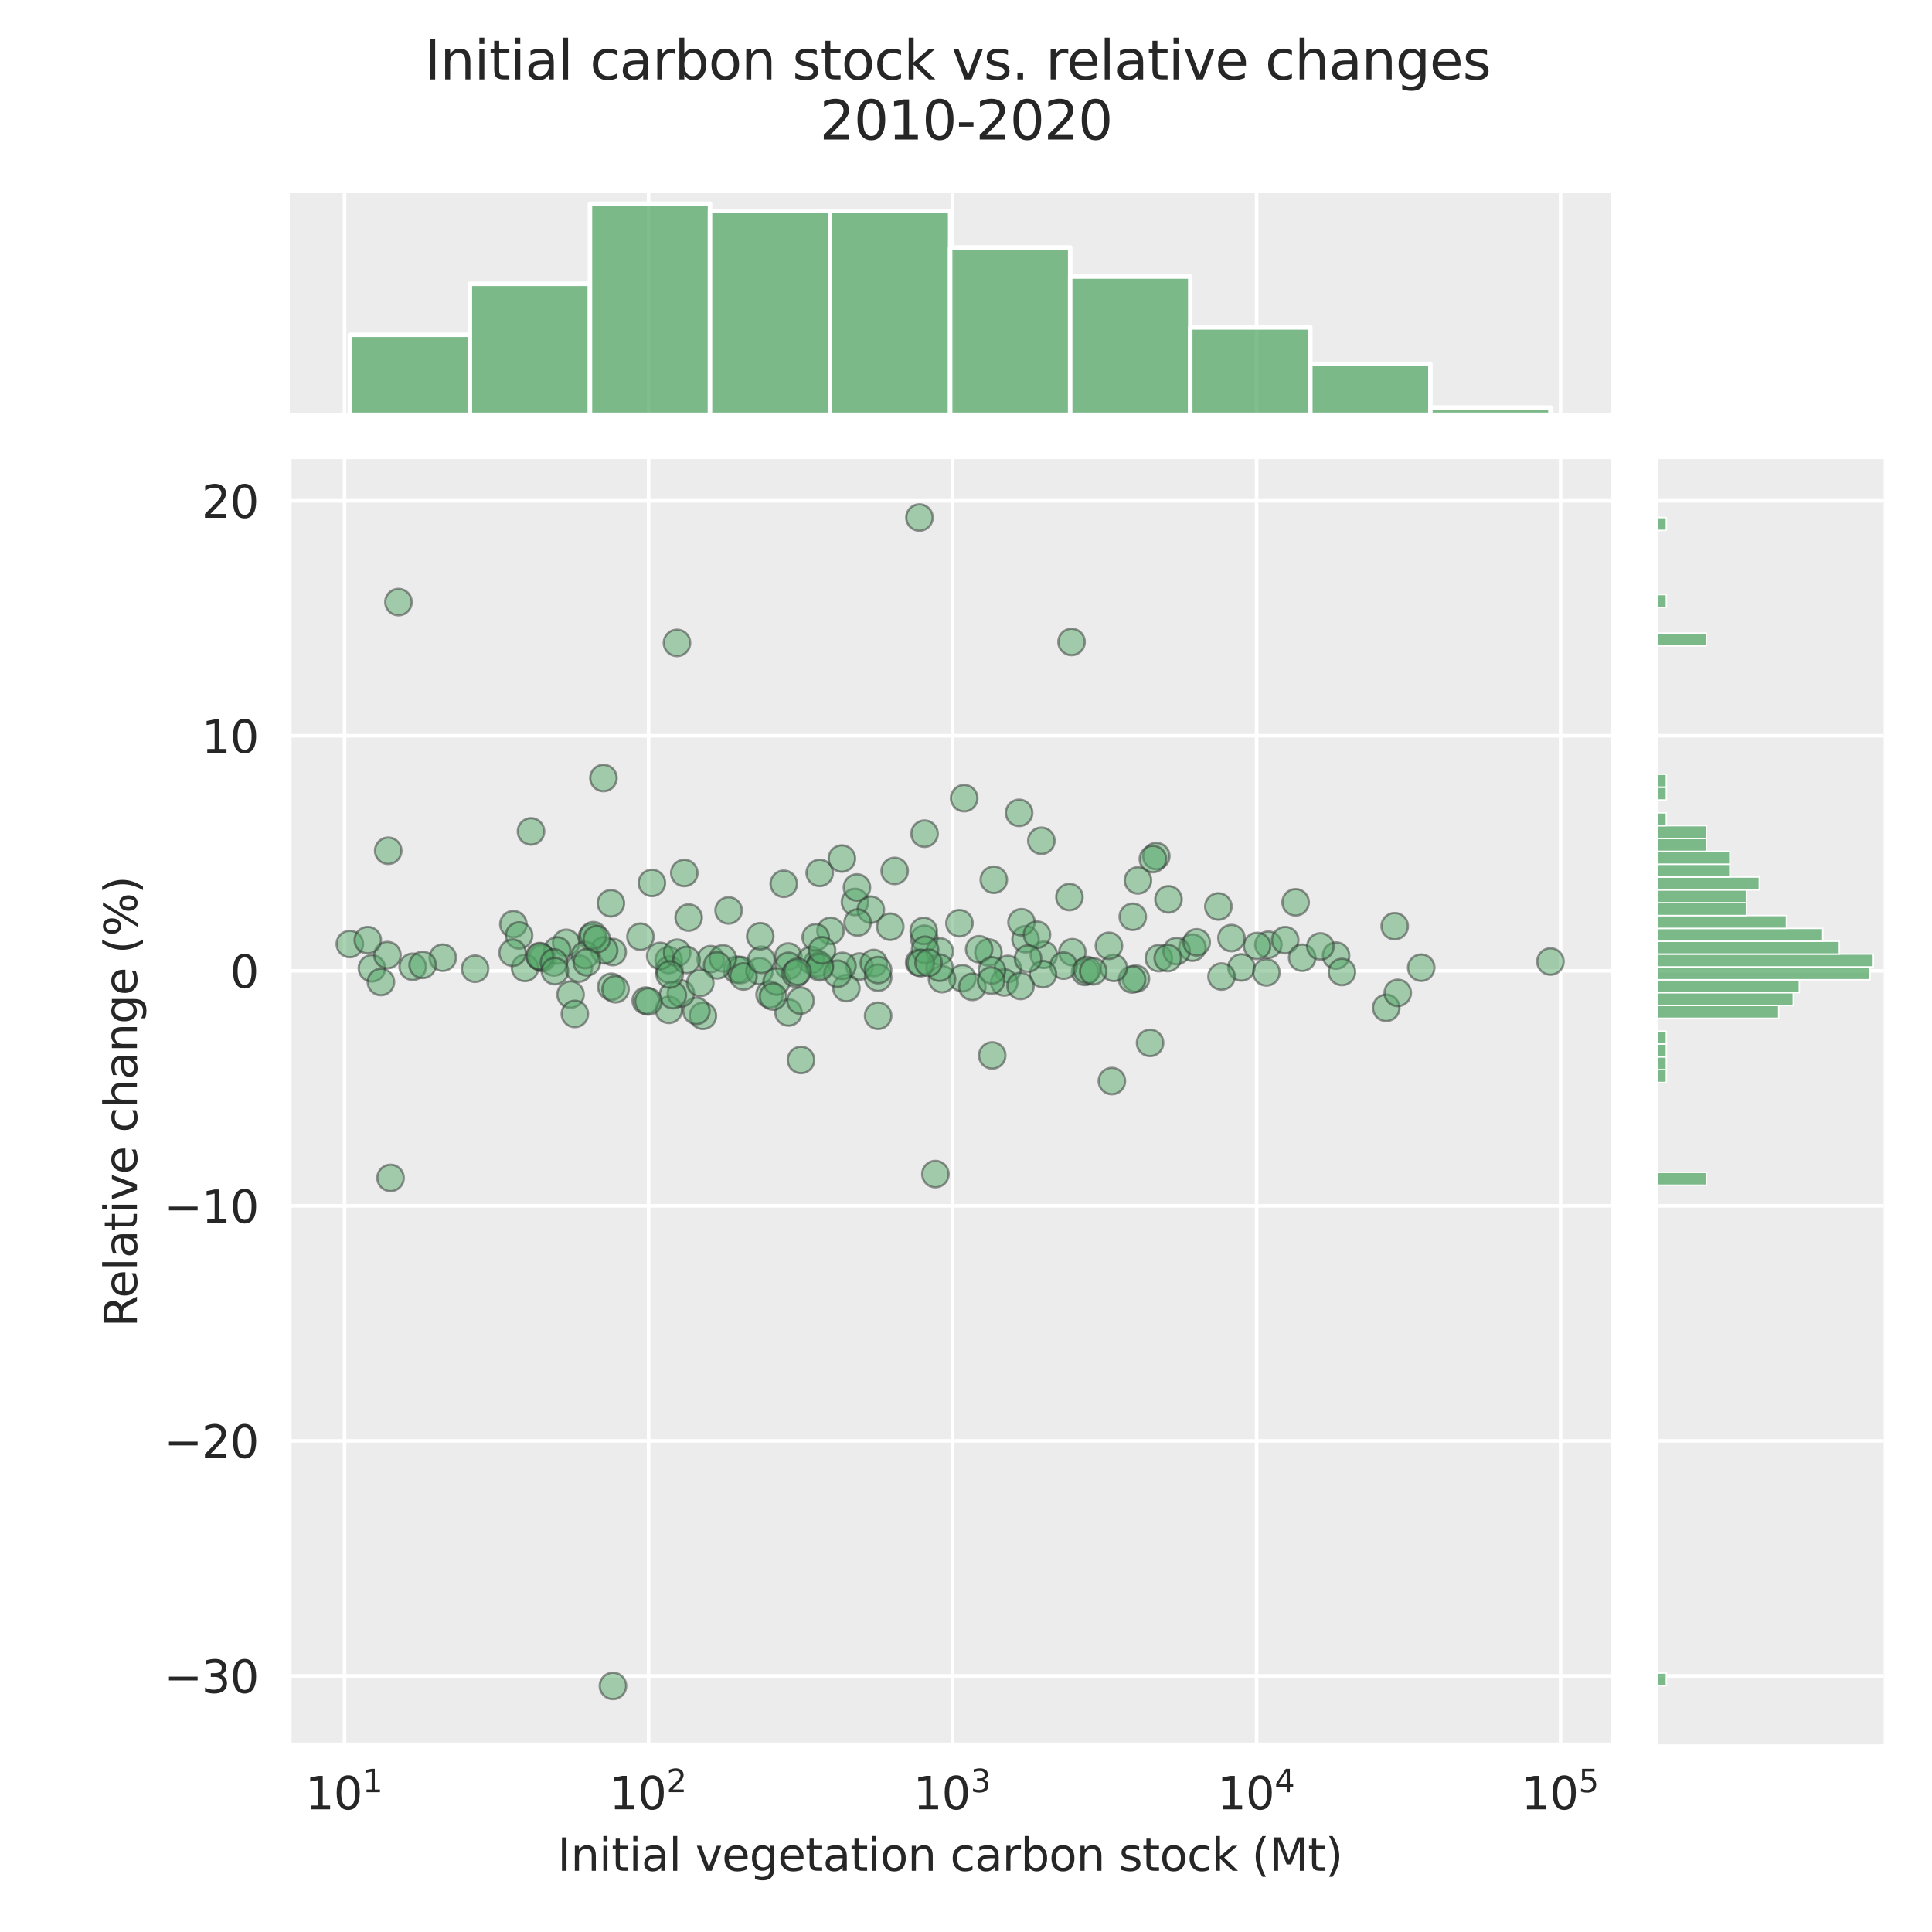 <?xml version="1.0" encoding="utf-8" standalone="no"?>
<!DOCTYPE svg PUBLIC "-//W3C//DTD SVG 1.1//EN"
  "http://www.w3.org/Graphics/SVG/1.1/DTD/svg11.dtd">
<svg xmlns:xlink="http://www.w3.org/1999/xlink" width="432pt" height="432pt" viewBox="0 0 432 432" xmlns="http://www.w3.org/2000/svg" version="1.1">
 <defs>
  <style type="text/css">*{stroke-linejoin: round; stroke-linecap: butt}</style>
 </defs>
 <g id="figure_1">
  <g id="patch_1">
   <path d="M 0 432 
L 432 432 
L 432 0 
L 0 0 
z
" style="fill: #ffffff"/>
  </g>
  <g id="axes_1">
   <g id="patch_2">
    <path d="M 64.8 390.04 
L 360.103 390.04 
L 360.103 102.658 
L 64.8 102.658 
z
" style="fill: #ececec"/>
   </g>
   <g id="matplotlib.axis_1">
    <g id="xtick_1">
     <g id="line2d_1">
      <path d="M 77.045 390.04 
L 77.045 102.658 
" clip-path="url(#p225389e7ee)" style="fill: none; stroke: #ffffff; stroke-width: 0.8; stroke-linecap: round"/>
     </g>
     <g id="text_1">
      <!-- $\mathdefault{10^{1}}$ -->
      <g style="fill: #262626" transform="translate(68.245 404.638)scale(0.1 -0.1)">
       <defs>
        <path id="DejaVuSans-31" d="M 794 531 
L 1825 531 
L 1825 4091 
L 703 3866 
L 703 4441 
L 1819 4666 
L 2450 4666 
L 2450 531 
L 3481 531 
L 3481 0 
L 794 0 
L 794 531 
z
" transform="scale(0.016)"/>
        <path id="DejaVuSans-30" d="M 2034 4250 
Q 1547 4250 1301 3770 
Q 1056 3291 1056 2328 
Q 1056 1369 1301 889 
Q 1547 409 2034 409 
Q 2525 409 2770 889 
Q 3016 1369 3016 2328 
Q 3016 3291 2770 3770 
Q 2525 4250 2034 4250 
z
M 2034 4750 
Q 2819 4750 3233 4129 
Q 3647 3509 3647 2328 
Q 3647 1150 3233 529 
Q 2819 -91 2034 -91 
Q 1250 -91 836 529 
Q 422 1150 422 2328 
Q 422 3509 836 4129 
Q 1250 4750 2034 4750 
z
" transform="scale(0.016)"/>
       </defs>
       <use xlink:href="#DejaVuSans-31" transform="translate(0 0.684)"/>
       <use xlink:href="#DejaVuSans-30" transform="translate(63.623 0.684)"/>
       <use xlink:href="#DejaVuSans-31" transform="translate(128.203 38.966)scale(0.7)"/>
      </g>
     </g>
    </g>
    <g id="xtick_2">
     <g id="line2d_2">
      <path d="M 145.022 390.04 
L 145.022 102.658 
" clip-path="url(#p225389e7ee)" style="fill: none; stroke: #ffffff; stroke-width: 0.8; stroke-linecap: round"/>
     </g>
     <g id="text_2">
      <!-- $\mathdefault{10^{2}}$ -->
      <g style="fill: #262626" transform="translate(136.222 404.638)scale(0.1 -0.1)">
       <defs>
        <path id="DejaVuSans-32" d="M 1228 531 
L 3431 531 
L 3431 0 
L 469 0 
L 469 531 
Q 828 903 1448 1529 
Q 2069 2156 2228 2338 
Q 2531 2678 2651 2914 
Q 2772 3150 2772 3378 
Q 2772 3750 2511 3984 
Q 2250 4219 1831 4219 
Q 1534 4219 1204 4116 
Q 875 4013 500 3803 
L 500 4441 
Q 881 4594 1212 4672 
Q 1544 4750 1819 4750 
Q 2544 4750 2975 4387 
Q 3406 4025 3406 3419 
Q 3406 3131 3298 2873 
Q 3191 2616 2906 2266 
Q 2828 2175 2409 1742 
Q 1991 1309 1228 531 
z
" transform="scale(0.016)"/>
       </defs>
       <use xlink:href="#DejaVuSans-31" transform="translate(0 0.766)"/>
       <use xlink:href="#DejaVuSans-30" transform="translate(63.623 0.766)"/>
       <use xlink:href="#DejaVuSans-32" transform="translate(128.203 39.047)scale(0.7)"/>
      </g>
     </g>
    </g>
    <g id="xtick_3">
     <g id="line2d_3">
      <path d="M 213 390.04 
L 213 102.658 
" clip-path="url(#p225389e7ee)" style="fill: none; stroke: #ffffff; stroke-width: 0.8; stroke-linecap: round"/>
     </g>
     <g id="text_3">
      <!-- $\mathdefault{10^{3}}$ -->
      <g style="fill: #262626" transform="translate(204.2 404.638)scale(0.1 -0.1)">
       <defs>
        <path id="DejaVuSans-33" d="M 2597 2516 
Q 3050 2419 3304 2112 
Q 3559 1806 3559 1356 
Q 3559 666 3084 287 
Q 2609 -91 1734 -91 
Q 1441 -91 1130 -33 
Q 819 25 488 141 
L 488 750 
Q 750 597 1062 519 
Q 1375 441 1716 441 
Q 2309 441 2620 675 
Q 2931 909 2931 1356 
Q 2931 1769 2642 2001 
Q 2353 2234 1838 2234 
L 1294 2234 
L 1294 2753 
L 1863 2753 
Q 2328 2753 2575 2939 
Q 2822 3125 2822 3475 
Q 2822 3834 2567 4026 
Q 2313 4219 1838 4219 
Q 1578 4219 1281 4162 
Q 984 4106 628 3988 
L 628 4550 
Q 988 4650 1302 4700 
Q 1616 4750 1894 4750 
Q 2613 4750 3031 4423 
Q 3450 4097 3450 3541 
Q 3450 3153 3228 2886 
Q 3006 2619 2597 2516 
z
" transform="scale(0.016)"/>
       </defs>
       <use xlink:href="#DejaVuSans-31" transform="translate(0 0.766)"/>
       <use xlink:href="#DejaVuSans-30" transform="translate(63.623 0.766)"/>
       <use xlink:href="#DejaVuSans-33" transform="translate(128.203 39.047)scale(0.7)"/>
      </g>
     </g>
    </g>
    <g id="xtick_4">
     <g id="line2d_4">
      <path d="M 280.977 390.04 
L 280.977 102.658 
" clip-path="url(#p225389e7ee)" style="fill: none; stroke: #ffffff; stroke-width: 0.8; stroke-linecap: round"/>
     </g>
     <g id="text_4">
      <!-- $\mathdefault{10^{4}}$ -->
      <g style="fill: #262626" transform="translate(272.177 404.638)scale(0.1 -0.1)">
       <defs>
        <path id="DejaVuSans-34" d="M 2419 4116 
L 825 1625 
L 2419 1625 
L 2419 4116 
z
M 2253 4666 
L 3047 4666 
L 3047 1625 
L 3713 1625 
L 3713 1100 
L 3047 1100 
L 3047 0 
L 2419 0 
L 2419 1100 
L 313 1100 
L 313 1709 
L 2253 4666 
z
" transform="scale(0.016)"/>
       </defs>
       <use xlink:href="#DejaVuSans-31" transform="translate(0 0.684)"/>
       <use xlink:href="#DejaVuSans-30" transform="translate(63.623 0.684)"/>
       <use xlink:href="#DejaVuSans-34" transform="translate(128.203 38.966)scale(0.7)"/>
      </g>
     </g>
    </g>
    <g id="xtick_5">
     <g id="line2d_5">
      <path d="M 348.955 390.04 
L 348.955 102.658 
" clip-path="url(#p225389e7ee)" style="fill: none; stroke: #ffffff; stroke-width: 0.8; stroke-linecap: round"/>
     </g>
     <g id="text_5">
      <!-- $\mathdefault{10^{5}}$ -->
      <g style="fill: #262626" transform="translate(340.155 404.638)scale(0.1 -0.1)">
       <defs>
        <path id="DejaVuSans-35" d="M 691 4666 
L 3169 4666 
L 3169 4134 
L 1269 4134 
L 1269 2991 
Q 1406 3038 1543 3061 
Q 1681 3084 1819 3084 
Q 2600 3084 3056 2656 
Q 3513 2228 3513 1497 
Q 3513 744 3044 326 
Q 2575 -91 1722 -91 
Q 1428 -91 1123 -41 
Q 819 9 494 109 
L 494 744 
Q 775 591 1075 516 
Q 1375 441 1709 441 
Q 2250 441 2565 725 
Q 2881 1009 2881 1497 
Q 2881 1984 2565 2268 
Q 2250 2553 1709 2553 
Q 1456 2553 1204 2497 
Q 953 2441 691 2322 
L 691 4666 
z
" transform="scale(0.016)"/>
       </defs>
       <use xlink:href="#DejaVuSans-31" transform="translate(0 0.684)"/>
       <use xlink:href="#DejaVuSans-30" transform="translate(63.623 0.684)"/>
       <use xlink:href="#DejaVuSans-35" transform="translate(128.203 38.966)scale(0.7)"/>
      </g>
     </g>
    </g>
    <g id="xtick_6"/>
    <g id="xtick_7"/>
    <g id="xtick_8"/>
    <g id="xtick_9"/>
    <g id="xtick_10"/>
    <g id="xtick_11"/>
    <g id="xtick_12"/>
    <g id="xtick_13"/>
    <g id="xtick_14"/>
    <g id="xtick_15"/>
    <g id="xtick_16"/>
    <g id="xtick_17"/>
    <g id="xtick_18"/>
    <g id="xtick_19"/>
    <g id="xtick_20"/>
    <g id="xtick_21"/>
    <g id="xtick_22"/>
    <g id="xtick_23"/>
    <g id="xtick_24"/>
    <g id="xtick_25"/>
    <g id="xtick_26"/>
    <g id="xtick_27"/>
    <g id="xtick_28"/>
    <g id="xtick_29"/>
    <g id="xtick_30"/>
    <g id="xtick_31"/>
    <g id="xtick_32"/>
    <g id="xtick_33"/>
    <g id="xtick_34"/>
    <g id="xtick_35"/>
    <g id="xtick_36"/>
    <g id="xtick_37"/>
    <g id="xtick_38"/>
    <g id="xtick_39"/>
    <g id="xtick_40"/>
    <g id="text_6">
     <!-- Initial vegetation carbon stock (Mt) -->
     <g style="fill: #262626" transform="translate(124.656 418.317)scale(0.1 -0.1)">
      <defs>
       <path id="DejaVuSans-49" d="M 628 4666 
L 1259 4666 
L 1259 0 
L 628 0 
L 628 4666 
z
" transform="scale(0.016)"/>
       <path id="DejaVuSans-6e" d="M 3513 2113 
L 3513 0 
L 2938 0 
L 2938 2094 
Q 2938 2591 2744 2837 
Q 2550 3084 2163 3084 
Q 1697 3084 1428 2787 
Q 1159 2491 1159 1978 
L 1159 0 
L 581 0 
L 581 3500 
L 1159 3500 
L 1159 2956 
Q 1366 3272 1645 3428 
Q 1925 3584 2291 3584 
Q 2894 3584 3203 3211 
Q 3513 2838 3513 2113 
z
" transform="scale(0.016)"/>
       <path id="DejaVuSans-69" d="M 603 3500 
L 1178 3500 
L 1178 0 
L 603 0 
L 603 3500 
z
M 603 4863 
L 1178 4863 
L 1178 4134 
L 603 4134 
L 603 4863 
z
" transform="scale(0.016)"/>
       <path id="DejaVuSans-74" d="M 1172 4494 
L 1172 3500 
L 2356 3500 
L 2356 3053 
L 1172 3053 
L 1172 1153 
Q 1172 725 1289 603 
Q 1406 481 1766 481 
L 2356 481 
L 2356 0 
L 1766 0 
Q 1100 0 847 248 
Q 594 497 594 1153 
L 594 3053 
L 172 3053 
L 172 3500 
L 594 3500 
L 594 4494 
L 1172 4494 
z
" transform="scale(0.016)"/>
       <path id="DejaVuSans-61" d="M 2194 1759 
Q 1497 1759 1228 1600 
Q 959 1441 959 1056 
Q 959 750 1161 570 
Q 1363 391 1709 391 
Q 2188 391 2477 730 
Q 2766 1069 2766 1631 
L 2766 1759 
L 2194 1759 
z
M 3341 1997 
L 3341 0 
L 2766 0 
L 2766 531 
Q 2569 213 2275 61 
Q 1981 -91 1556 -91 
Q 1019 -91 701 211 
Q 384 513 384 1019 
Q 384 1609 779 1909 
Q 1175 2209 1959 2209 
L 2766 2209 
L 2766 2266 
Q 2766 2663 2505 2880 
Q 2244 3097 1772 3097 
Q 1472 3097 1187 3025 
Q 903 2953 641 2809 
L 641 3341 
Q 956 3463 1253 3523 
Q 1550 3584 1831 3584 
Q 2591 3584 2966 3190 
Q 3341 2797 3341 1997 
z
" transform="scale(0.016)"/>
       <path id="DejaVuSans-6c" d="M 603 4863 
L 1178 4863 
L 1178 0 
L 603 0 
L 603 4863 
z
" transform="scale(0.016)"/>
       <path id="DejaVuSans-20" transform="scale(0.016)"/>
       <path id="DejaVuSans-76" d="M 191 3500 
L 800 3500 
L 1894 563 
L 2988 3500 
L 3597 3500 
L 2284 0 
L 1503 0 
L 191 3500 
z
" transform="scale(0.016)"/>
       <path id="DejaVuSans-65" d="M 3597 1894 
L 3597 1613 
L 953 1613 
Q 991 1019 1311 708 
Q 1631 397 2203 397 
Q 2534 397 2845 478 
Q 3156 559 3463 722 
L 3463 178 
Q 3153 47 2828 -22 
Q 2503 -91 2169 -91 
Q 1331 -91 842 396 
Q 353 884 353 1716 
Q 353 2575 817 3079 
Q 1281 3584 2069 3584 
Q 2775 3584 3186 3129 
Q 3597 2675 3597 1894 
z
M 3022 2063 
Q 3016 2534 2758 2815 
Q 2500 3097 2075 3097 
Q 1594 3097 1305 2825 
Q 1016 2553 972 2059 
L 3022 2063 
z
" transform="scale(0.016)"/>
       <path id="DejaVuSans-67" d="M 2906 1791 
Q 2906 2416 2648 2759 
Q 2391 3103 1925 3103 
Q 1463 3103 1205 2759 
Q 947 2416 947 1791 
Q 947 1169 1205 825 
Q 1463 481 1925 481 
Q 2391 481 2648 825 
Q 2906 1169 2906 1791 
z
M 3481 434 
Q 3481 -459 3084 -895 
Q 2688 -1331 1869 -1331 
Q 1566 -1331 1297 -1286 
Q 1028 -1241 775 -1147 
L 775 -588 
Q 1028 -725 1275 -790 
Q 1522 -856 1778 -856 
Q 2344 -856 2625 -561 
Q 2906 -266 2906 331 
L 2906 616 
Q 2728 306 2450 153 
Q 2172 0 1784 0 
Q 1141 0 747 490 
Q 353 981 353 1791 
Q 353 2603 747 3093 
Q 1141 3584 1784 3584 
Q 2172 3584 2450 3431 
Q 2728 3278 2906 2969 
L 2906 3500 
L 3481 3500 
L 3481 434 
z
" transform="scale(0.016)"/>
       <path id="DejaVuSans-6f" d="M 1959 3097 
Q 1497 3097 1228 2736 
Q 959 2375 959 1747 
Q 959 1119 1226 758 
Q 1494 397 1959 397 
Q 2419 397 2687 759 
Q 2956 1122 2956 1747 
Q 2956 2369 2687 2733 
Q 2419 3097 1959 3097 
z
M 1959 3584 
Q 2709 3584 3137 3096 
Q 3566 2609 3566 1747 
Q 3566 888 3137 398 
Q 2709 -91 1959 -91 
Q 1206 -91 779 398 
Q 353 888 353 1747 
Q 353 2609 779 3096 
Q 1206 3584 1959 3584 
z
" transform="scale(0.016)"/>
       <path id="DejaVuSans-63" d="M 3122 3366 
L 3122 2828 
Q 2878 2963 2633 3030 
Q 2388 3097 2138 3097 
Q 1578 3097 1268 2742 
Q 959 2388 959 1747 
Q 959 1106 1268 751 
Q 1578 397 2138 397 
Q 2388 397 2633 464 
Q 2878 531 3122 666 
L 3122 134 
Q 2881 22 2623 -34 
Q 2366 -91 2075 -91 
Q 1284 -91 818 406 
Q 353 903 353 1747 
Q 353 2603 823 3093 
Q 1294 3584 2113 3584 
Q 2378 3584 2631 3529 
Q 2884 3475 3122 3366 
z
" transform="scale(0.016)"/>
       <path id="DejaVuSans-72" d="M 2631 2963 
Q 2534 3019 2420 3045 
Q 2306 3072 2169 3072 
Q 1681 3072 1420 2755 
Q 1159 2438 1159 1844 
L 1159 0 
L 581 0 
L 581 3500 
L 1159 3500 
L 1159 2956 
Q 1341 3275 1631 3429 
Q 1922 3584 2338 3584 
Q 2397 3584 2469 3576 
Q 2541 3569 2628 3553 
L 2631 2963 
z
" transform="scale(0.016)"/>
       <path id="DejaVuSans-62" d="M 3116 1747 
Q 3116 2381 2855 2742 
Q 2594 3103 2138 3103 
Q 1681 3103 1420 2742 
Q 1159 2381 1159 1747 
Q 1159 1113 1420 752 
Q 1681 391 2138 391 
Q 2594 391 2855 752 
Q 3116 1113 3116 1747 
z
M 1159 2969 
Q 1341 3281 1617 3432 
Q 1894 3584 2278 3584 
Q 2916 3584 3314 3078 
Q 3713 2572 3713 1747 
Q 3713 922 3314 415 
Q 2916 -91 2278 -91 
Q 1894 -91 1617 61 
Q 1341 213 1159 525 
L 1159 0 
L 581 0 
L 581 4863 
L 1159 4863 
L 1159 2969 
z
" transform="scale(0.016)"/>
       <path id="DejaVuSans-73" d="M 2834 3397 
L 2834 2853 
Q 2591 2978 2328 3040 
Q 2066 3103 1784 3103 
Q 1356 3103 1142 2972 
Q 928 2841 928 2578 
Q 928 2378 1081 2264 
Q 1234 2150 1697 2047 
L 1894 2003 
Q 2506 1872 2764 1633 
Q 3022 1394 3022 966 
Q 3022 478 2636 193 
Q 2250 -91 1575 -91 
Q 1294 -91 989 -36 
Q 684 19 347 128 
L 347 722 
Q 666 556 975 473 
Q 1284 391 1588 391 
Q 1994 391 2212 530 
Q 2431 669 2431 922 
Q 2431 1156 2273 1281 
Q 2116 1406 1581 1522 
L 1381 1569 
Q 847 1681 609 1914 
Q 372 2147 372 2553 
Q 372 3047 722 3315 
Q 1072 3584 1716 3584 
Q 2034 3584 2315 3537 
Q 2597 3491 2834 3397 
z
" transform="scale(0.016)"/>
       <path id="DejaVuSans-6b" d="M 581 4863 
L 1159 4863 
L 1159 1991 
L 2875 3500 
L 3609 3500 
L 1753 1863 
L 3688 0 
L 2938 0 
L 1159 1709 
L 1159 0 
L 581 0 
L 581 4863 
z
" transform="scale(0.016)"/>
       <path id="DejaVuSans-28" d="M 1984 4856 
Q 1566 4138 1362 3434 
Q 1159 2731 1159 2009 
Q 1159 1288 1364 580 
Q 1569 -128 1984 -844 
L 1484 -844 
Q 1016 -109 783 600 
Q 550 1309 550 2009 
Q 550 2706 781 3412 
Q 1013 4119 1484 4856 
L 1984 4856 
z
" transform="scale(0.016)"/>
       <path id="DejaVuSans-4d" d="M 628 4666 
L 1569 4666 
L 2759 1491 
L 3956 4666 
L 4897 4666 
L 4897 0 
L 4281 0 
L 4281 4097 
L 3078 897 
L 2444 897 
L 1241 4097 
L 1241 0 
L 628 0 
L 628 4666 
z
" transform="scale(0.016)"/>
       <path id="DejaVuSans-29" d="M 513 4856 
L 1013 4856 
Q 1481 4119 1714 3412 
Q 1947 2706 1947 2009 
Q 1947 1309 1714 600 
Q 1481 -109 1013 -844 
L 513 -844 
Q 928 -128 1133 580 
Q 1338 1288 1338 2009 
Q 1338 2731 1133 3434 
Q 928 4138 513 4856 
z
" transform="scale(0.016)"/>
      </defs>
      <use xlink:href="#DejaVuSans-49"/>
      <use xlink:href="#DejaVuSans-6e" x="29.492"/>
      <use xlink:href="#DejaVuSans-69" x="92.871"/>
      <use xlink:href="#DejaVuSans-74" x="120.654"/>
      <use xlink:href="#DejaVuSans-69" x="159.863"/>
      <use xlink:href="#DejaVuSans-61" x="187.646"/>
      <use xlink:href="#DejaVuSans-6c" x="248.926"/>
      <use xlink:href="#DejaVuSans-20" x="276.709"/>
      <use xlink:href="#DejaVuSans-76" x="308.496"/>
      <use xlink:href="#DejaVuSans-65" x="367.676"/>
      <use xlink:href="#DejaVuSans-67" x="429.199"/>
      <use xlink:href="#DejaVuSans-65" x="492.676"/>
      <use xlink:href="#DejaVuSans-74" x="554.199"/>
      <use xlink:href="#DejaVuSans-61" x="593.408"/>
      <use xlink:href="#DejaVuSans-74" x="654.688"/>
      <use xlink:href="#DejaVuSans-69" x="693.896"/>
      <use xlink:href="#DejaVuSans-6f" x="721.68"/>
      <use xlink:href="#DejaVuSans-6e" x="782.861"/>
      <use xlink:href="#DejaVuSans-20" x="846.24"/>
      <use xlink:href="#DejaVuSans-63" x="878.027"/>
      <use xlink:href="#DejaVuSans-61" x="933.008"/>
      <use xlink:href="#DejaVuSans-72" x="994.287"/>
      <use xlink:href="#DejaVuSans-62" x="1035.4"/>
      <use xlink:href="#DejaVuSans-6f" x="1098.877"/>
      <use xlink:href="#DejaVuSans-6e" x="1160.059"/>
      <use xlink:href="#DejaVuSans-20" x="1223.438"/>
      <use xlink:href="#DejaVuSans-73" x="1255.225"/>
      <use xlink:href="#DejaVuSans-74" x="1307.324"/>
      <use xlink:href="#DejaVuSans-6f" x="1346.533"/>
      <use xlink:href="#DejaVuSans-63" x="1407.715"/>
      <use xlink:href="#DejaVuSans-6b" x="1462.695"/>
      <use xlink:href="#DejaVuSans-20" x="1520.605"/>
      <use xlink:href="#DejaVuSans-28" x="1552.393"/>
      <use xlink:href="#DejaVuSans-4d" x="1591.406"/>
      <use xlink:href="#DejaVuSans-74" x="1677.686"/>
      <use xlink:href="#DejaVuSans-29" x="1716.895"/>
     </g>
    </g>
   </g>
   <g id="matplotlib.axis_2">
    <g id="ytick_1">
     <g id="line2d_6">
      <path d="M 64.8 374.737 
L 360.103 374.737 
" clip-path="url(#p225389e7ee)" style="fill: none; stroke: #ffffff; stroke-width: 0.8; stroke-linecap: round"/>
     </g>
     <g id="text_7">
      <!-- −30 -->
      <g style="fill: #262626" transform="translate(36.695 378.536)scale(0.1 -0.1)">
       <defs>
        <path id="DejaVuSans-2212" d="M 678 2272 
L 4684 2272 
L 4684 1741 
L 678 1741 
L 678 2272 
z
" transform="scale(0.016)"/>
       </defs>
       <use xlink:href="#DejaVuSans-2212"/>
       <use xlink:href="#DejaVuSans-33" x="83.789"/>
       <use xlink:href="#DejaVuSans-30" x="147.412"/>
      </g>
     </g>
    </g>
    <g id="ytick_2">
     <g id="line2d_7">
      <path d="M 64.8 322.184 
L 360.103 322.184 
" clip-path="url(#p225389e7ee)" style="fill: none; stroke: #ffffff; stroke-width: 0.8; stroke-linecap: round"/>
     </g>
     <g id="text_8">
      <!-- −20 -->
      <g style="fill: #262626" transform="translate(36.695 325.983)scale(0.1 -0.1)">
       <use xlink:href="#DejaVuSans-2212"/>
       <use xlink:href="#DejaVuSans-32" x="83.789"/>
       <use xlink:href="#DejaVuSans-30" x="147.412"/>
      </g>
     </g>
    </g>
    <g id="ytick_3">
     <g id="line2d_8">
      <path d="M 64.8 269.631 
L 360.103 269.631 
" clip-path="url(#p225389e7ee)" style="fill: none; stroke: #ffffff; stroke-width: 0.8; stroke-linecap: round"/>
     </g>
     <g id="text_9">
      <!-- −10 -->
      <g style="fill: #262626" transform="translate(36.695 273.43)scale(0.1 -0.1)">
       <use xlink:href="#DejaVuSans-2212"/>
       <use xlink:href="#DejaVuSans-31" x="83.789"/>
       <use xlink:href="#DejaVuSans-30" x="147.412"/>
      </g>
     </g>
    </g>
    <g id="ytick_4">
     <g id="line2d_9">
      <path d="M 64.8 217.078 
L 360.103 217.078 
" clip-path="url(#p225389e7ee)" style="fill: none; stroke: #ffffff; stroke-width: 0.8; stroke-linecap: round"/>
     </g>
     <g id="text_10">
      <!-- 0 -->
      <g style="fill: #262626" transform="translate(51.438 220.877)scale(0.1 -0.1)">
       <use xlink:href="#DejaVuSans-30"/>
      </g>
     </g>
    </g>
    <g id="ytick_5">
     <g id="line2d_10">
      <path d="M 64.8 164.525 
L 360.103 164.525 
" clip-path="url(#p225389e7ee)" style="fill: none; stroke: #ffffff; stroke-width: 0.8; stroke-linecap: round"/>
     </g>
     <g id="text_11">
      <!-- 10 -->
      <g style="fill: #262626" transform="translate(45.075 168.324)scale(0.1 -0.1)">
       <use xlink:href="#DejaVuSans-31"/>
       <use xlink:href="#DejaVuSans-30" x="63.623"/>
      </g>
     </g>
    </g>
    <g id="ytick_6">
     <g id="line2d_11">
      <path d="M 64.8 111.972 
L 360.103 111.972 
" clip-path="url(#p225389e7ee)" style="fill: none; stroke: #ffffff; stroke-width: 0.8; stroke-linecap: round"/>
     </g>
     <g id="text_12">
      <!-- 20 -->
      <g style="fill: #262626" transform="translate(45.075 115.771)scale(0.1 -0.1)">
       <use xlink:href="#DejaVuSans-32"/>
       <use xlink:href="#DejaVuSans-30" x="63.623"/>
      </g>
     </g>
    </g>
    <g id="text_13">
     <!-- Relative change (%) -->
     <g style="fill: #262626" transform="translate(30.616 296.745)rotate(-90)scale(0.1 -0.1)">
      <defs>
       <path id="DejaVuSans-52" d="M 2841 2188 
Q 3044 2119 3236 1894 
Q 3428 1669 3622 1275 
L 4263 0 
L 3584 0 
L 2988 1197 
Q 2756 1666 2539 1819 
Q 2322 1972 1947 1972 
L 1259 1972 
L 1259 0 
L 628 0 
L 628 4666 
L 2053 4666 
Q 2853 4666 3247 4331 
Q 3641 3997 3641 3322 
Q 3641 2881 3436 2590 
Q 3231 2300 2841 2188 
z
M 1259 4147 
L 1259 2491 
L 2053 2491 
Q 2509 2491 2742 2702 
Q 2975 2913 2975 3322 
Q 2975 3731 2742 3939 
Q 2509 4147 2053 4147 
L 1259 4147 
z
" transform="scale(0.016)"/>
       <path id="DejaVuSans-68" d="M 3513 2113 
L 3513 0 
L 2938 0 
L 2938 2094 
Q 2938 2591 2744 2837 
Q 2550 3084 2163 3084 
Q 1697 3084 1428 2787 
Q 1159 2491 1159 1978 
L 1159 0 
L 581 0 
L 581 4863 
L 1159 4863 
L 1159 2956 
Q 1366 3272 1645 3428 
Q 1925 3584 2291 3584 
Q 2894 3584 3203 3211 
Q 3513 2838 3513 2113 
z
" transform="scale(0.016)"/>
       <path id="DejaVuSans-25" d="M 4653 2053 
Q 4381 2053 4226 1822 
Q 4072 1591 4072 1178 
Q 4072 772 4226 539 
Q 4381 306 4653 306 
Q 4919 306 5073 539 
Q 5228 772 5228 1178 
Q 5228 1588 5073 1820 
Q 4919 2053 4653 2053 
z
M 4653 2450 
Q 5147 2450 5437 2106 
Q 5728 1763 5728 1178 
Q 5728 594 5436 251 
Q 5144 -91 4653 -91 
Q 4153 -91 3862 251 
Q 3572 594 3572 1178 
Q 3572 1766 3864 2108 
Q 4156 2450 4653 2450 
z
M 1428 4353 
Q 1159 4353 1004 4120 
Q 850 3888 850 3481 
Q 850 3069 1003 2837 
Q 1156 2606 1428 2606 
Q 1700 2606 1854 2837 
Q 2009 3069 2009 3481 
Q 2009 3884 1853 4118 
Q 1697 4353 1428 4353 
z
M 4250 4750 
L 4750 4750 
L 1831 -91 
L 1331 -91 
L 4250 4750 
z
M 1428 4750 
Q 1922 4750 2215 4408 
Q 2509 4066 2509 3481 
Q 2509 2891 2217 2550 
Q 1925 2209 1428 2209 
Q 931 2209 642 2551 
Q 353 2894 353 3481 
Q 353 4063 643 4406 
Q 934 4750 1428 4750 
z
" transform="scale(0.016)"/>
      </defs>
      <use xlink:href="#DejaVuSans-52"/>
      <use xlink:href="#DejaVuSans-65" x="64.982"/>
      <use xlink:href="#DejaVuSans-6c" x="126.506"/>
      <use xlink:href="#DejaVuSans-61" x="154.289"/>
      <use xlink:href="#DejaVuSans-74" x="215.568"/>
      <use xlink:href="#DejaVuSans-69" x="254.777"/>
      <use xlink:href="#DejaVuSans-76" x="282.561"/>
      <use xlink:href="#DejaVuSans-65" x="341.74"/>
      <use xlink:href="#DejaVuSans-20" x="403.264"/>
      <use xlink:href="#DejaVuSans-63" x="435.051"/>
      <use xlink:href="#DejaVuSans-68" x="490.031"/>
      <use xlink:href="#DejaVuSans-61" x="553.41"/>
      <use xlink:href="#DejaVuSans-6e" x="614.689"/>
      <use xlink:href="#DejaVuSans-67" x="678.068"/>
      <use xlink:href="#DejaVuSans-65" x="741.545"/>
      <use xlink:href="#DejaVuSans-20" x="803.068"/>
      <use xlink:href="#DejaVuSans-28" x="834.855"/>
      <use xlink:href="#DejaVuSans-25" x="873.869"/>
      <use xlink:href="#DejaVuSans-29" x="968.889"/>
     </g>
    </g>
   </g>
   <g id="PathCollection_1">
    <defs>
     <path id="m3ac5268965" d="M 0 2.958 
C 0.784 2.958 1.537 2.646 2.092 2.092 
C 2.646 1.537 2.958 0.784 2.958 0 
C 2.958 -0.784 2.646 -1.537 2.092 -2.092 
C 1.537 -2.646 0.784 -2.958 0 -2.958 
C -0.784 -2.958 -1.537 -2.646 -2.092 -2.092 
C -2.646 -1.537 -2.958 -0.784 -2.958 0 
C -2.958 0.784 -2.646 1.537 -2.092 2.092 
C -1.537 2.646 -0.784 2.958 0 2.958 
z
" style="stroke: #333333; stroke-opacity: 0.5; stroke-width: 0.5"/>
    </defs>
    <g clip-path="url(#p225389e7ee)">
     <use xlink:href="#m3ac5268965" x="261.278" y="201.099" style="fill: #55a868; fill-opacity: 0.5; stroke: #333333; stroke-opacity: 0.5; stroke-width: 0.5"/>
     <use xlink:href="#m3ac5268965" x="183.284" y="195.186" style="fill: #55a868; fill-opacity: 0.5; stroke: #333333; stroke-opacity: 0.5; stroke-width: 0.5"/>
     <use xlink:href="#m3ac5268965" x="114.788" y="206.648" style="fill: #55a868; fill-opacity: 0.5; stroke: #333333; stroke-opacity: 0.5; stroke-width: 0.5"/>
     <use xlink:href="#m3ac5268965" x="233.4" y="213.494" style="fill: #55a868; fill-opacity: 0.5; stroke: #333333; stroke-opacity: 0.5; stroke-width: 0.5"/>
     <use xlink:href="#m3ac5268965" x="266.628" y="211.891" style="fill: #55a868; fill-opacity: 0.5; stroke: #333333; stroke-opacity: 0.5; stroke-width: 0.5"/>
     <use xlink:href="#m3ac5268965" x="229.311" y="210.025" style="fill: #55a868; fill-opacity: 0.5; stroke: #333333; stroke-opacity: 0.5; stroke-width: 0.5"/>
     <use xlink:href="#m3ac5268965" x="253.996" y="218.838" style="fill: #55a868; fill-opacity: 0.5; stroke: #333333; stroke-opacity: 0.5; stroke-width: 0.5"/>
     <use xlink:href="#m3ac5268965" x="257.158" y="233.191" style="fill: #55a868; fill-opacity: 0.5; stroke: #333333; stroke-opacity: 0.5; stroke-width: 0.5"/>
     <use xlink:href="#m3ac5268965" x="258.547" y="191.425" style="fill: #55a868; fill-opacity: 0.5; stroke: #333333; stroke-opacity: 0.5; stroke-width: 0.5"/>
     <use xlink:href="#m3ac5268965" x="215.596" y="178.474" style="fill: #55a868; fill-opacity: 0.5; stroke: #333333; stroke-opacity: 0.5; stroke-width: 0.5"/>
     <use xlink:href="#m3ac5268965" x="222.218" y="196.722" style="fill: #55a868; fill-opacity: 0.5; stroke: #333333; stroke-opacity: 0.5; stroke-width: 0.5"/>
     <use xlink:href="#m3ac5268965" x="253.288" y="204.993" style="fill: #55a868; fill-opacity: 0.5; stroke: #333333; stroke-opacity: 0.5; stroke-width: 0.5"/>
     <use xlink:href="#m3ac5268965" x="153.012" y="195.203" style="fill: #55a868; fill-opacity: 0.5; stroke: #333333; stroke-opacity: 0.5; stroke-width: 0.5"/>
     <use xlink:href="#m3ac5268965" x="78.223" y="211.082" style="fill: #55a868; fill-opacity: 0.5; stroke: #333333; stroke-opacity: 0.5; stroke-width: 0.5"/>
     <use xlink:href="#m3ac5268965" x="92.283" y="216.177" style="fill: #55a868; fill-opacity: 0.5; stroke: #333333; stroke-opacity: 0.5; stroke-width: 0.5"/>
     <use xlink:href="#m3ac5268965" x="116.074" y="209.181" style="fill: #55a868; fill-opacity: 0.5; stroke: #333333; stroke-opacity: 0.5; stroke-width: 0.5"/>
     <use xlink:href="#m3ac5268965" x="259.125" y="214.249" style="fill: #55a868; fill-opacity: 0.5; stroke: #333333; stroke-opacity: 0.5; stroke-width: 0.5"/>
     <use xlink:href="#m3ac5268965" x="191.176" y="201.694" style="fill: #55a868; fill-opacity: 0.5; stroke: #333333; stroke-opacity: 0.5; stroke-width: 0.5"/>
     <use xlink:href="#m3ac5268965" x="228.411" y="206.217" style="fill: #55a868; fill-opacity: 0.5; stroke: #333333; stroke-opacity: 0.5; stroke-width: 0.5"/>
     <use xlink:href="#m3ac5268965" x="89.099" y="134.627" style="fill: #55a868; fill-opacity: 0.5; stroke: #333333; stroke-opacity: 0.5; stroke-width: 0.5"/>
     <use xlink:href="#m3ac5268965" x="263.081" y="212.669" style="fill: #55a868; fill-opacity: 0.5; stroke: #333333; stroke-opacity: 0.5; stroke-width: 0.5"/>
     <use xlink:href="#m3ac5268965" x="317.788" y="216.376" style="fill: #55a868; fill-opacity: 0.5; stroke: #333333; stroke-opacity: 0.5; stroke-width: 0.5"/>
     <use xlink:href="#m3ac5268965" x="267.583" y="210.71" style="fill: #55a868; fill-opacity: 0.5; stroke: #333333; stroke-opacity: 0.5; stroke-width: 0.5"/>
     <use xlink:href="#m3ac5268965" x="272.431" y="202.698" style="fill: #55a868; fill-opacity: 0.5; stroke: #333333; stroke-opacity: 0.5; stroke-width: 0.5"/>
     <use xlink:href="#m3ac5268965" x="283.6" y="211.238" style="fill: #55a868; fill-opacity: 0.5; stroke: #333333; stroke-opacity: 0.5; stroke-width: 0.5"/>
     <use xlink:href="#m3ac5268965" x="176.262" y="213.88" style="fill: #55a868; fill-opacity: 0.5; stroke: #333333; stroke-opacity: 0.5; stroke-width: 0.5"/>
     <use xlink:href="#m3ac5268965" x="164.768" y="216.835" style="fill: #55a868; fill-opacity: 0.5; stroke: #333333; stroke-opacity: 0.5; stroke-width: 0.5"/>
     <use xlink:href="#m3ac5268965" x="231.876" y="209.001" style="fill: #55a868; fill-opacity: 0.5; stroke: #333333; stroke-opacity: 0.5; stroke-width: 0.5"/>
     <use xlink:href="#m3ac5268965" x="132.321" y="209.556" style="fill: #55a868; fill-opacity: 0.5; stroke: #333333; stroke-opacity: 0.5; stroke-width: 0.5"/>
     <use xlink:href="#m3ac5268965" x="165.616" y="216.908" style="fill: #55a868; fill-opacity: 0.5; stroke: #333333; stroke-opacity: 0.5; stroke-width: 0.5"/>
     <use xlink:href="#m3ac5268965" x="192.186" y="216.123" style="fill: #55a868; fill-opacity: 0.5; stroke: #333333; stroke-opacity: 0.5; stroke-width: 0.5"/>
     <use xlink:href="#m3ac5268965" x="221.014" y="212.976" style="fill: #55a868; fill-opacity: 0.5; stroke: #333333; stroke-opacity: 0.5; stroke-width: 0.5"/>
     <use xlink:href="#m3ac5268965" x="126.608" y="210.817" style="fill: #55a868; fill-opacity: 0.5; stroke: #333333; stroke-opacity: 0.5; stroke-width: 0.5"/>
     <use xlink:href="#m3ac5268965" x="121.225" y="214.232" style="fill: #55a868; fill-opacity: 0.5; stroke: #333333; stroke-opacity: 0.5; stroke-width: 0.5"/>
     <use xlink:href="#m3ac5268965" x="253.146" y="219.007" style="fill: #55a868; fill-opacity: 0.5; stroke: #333333; stroke-opacity: 0.5; stroke-width: 0.5"/>
     <use xlink:href="#m3ac5268965" x="239.783" y="212.921" style="fill: #55a868; fill-opacity: 0.5; stroke: #333333; stroke-opacity: 0.5; stroke-width: 0.5"/>
     <use xlink:href="#m3ac5268965" x="188.248" y="191.974" style="fill: #55a868; fill-opacity: 0.5; stroke: #333333; stroke-opacity: 0.5; stroke-width: 0.5"/>
     <use xlink:href="#m3ac5268965" x="194.719" y="203.411" style="fill: #55a868; fill-opacity: 0.5; stroke: #333333; stroke-opacity: 0.5; stroke-width: 0.5"/>
     <use xlink:href="#m3ac5268965" x="205.529" y="215.205" style="fill: #55a868; fill-opacity: 0.5; stroke: #333333; stroke-opacity: 0.5; stroke-width: 0.5"/>
     <use xlink:href="#m3ac5268965" x="257.786" y="192.085" style="fill: #55a868; fill-opacity: 0.5; stroke: #333333; stroke-opacity: 0.5; stroke-width: 0.5"/>
     <use xlink:href="#m3ac5268965" x="185.706" y="208.137" style="fill: #55a868; fill-opacity: 0.5; stroke: #333333; stroke-opacity: 0.5; stroke-width: 0.5"/>
     <use xlink:href="#m3ac5268965" x="169.829" y="217.143" style="fill: #55a868; fill-opacity: 0.5; stroke: #333333; stroke-opacity: 0.5; stroke-width: 0.5"/>
     <use xlink:href="#m3ac5268965" x="218.937" y="212.26" style="fill: #55a868; fill-opacity: 0.5; stroke: #333333; stroke-opacity: 0.5; stroke-width: 0.5"/>
     <use xlink:href="#m3ac5268965" x="215.188" y="218.738" style="fill: #55a868; fill-opacity: 0.5; stroke: #333333; stroke-opacity: 0.5; stroke-width: 0.5"/>
     <use xlink:href="#m3ac5268965" x="182.698" y="215.42" style="fill: #55a868; fill-opacity: 0.5; stroke: #333333; stroke-opacity: 0.5; stroke-width: 0.5"/>
     <use xlink:href="#m3ac5268965" x="118.735" y="185.906" style="fill: #55a868; fill-opacity: 0.5; stroke: #333333; stroke-opacity: 0.5; stroke-width: 0.5"/>
     <use xlink:href="#m3ac5268965" x="242.626" y="217.316" style="fill: #55a868; fill-opacity: 0.5; stroke: #333333; stroke-opacity: 0.5; stroke-width: 0.5"/>
     <use xlink:href="#m3ac5268965" x="225.354" y="216.65" style="fill: #55a868; fill-opacity: 0.5; stroke: #333333; stroke-opacity: 0.5; stroke-width: 0.5"/>
     <use xlink:href="#m3ac5268965" x="239.128" y="200.586" style="fill: #55a868; fill-opacity: 0.5; stroke: #333333; stroke-opacity: 0.5; stroke-width: 0.5"/>
     <use xlink:href="#m3ac5268965" x="191.617" y="198.44" style="fill: #55a868; fill-opacity: 0.5; stroke: #333333; stroke-opacity: 0.5; stroke-width: 0.5"/>
     <use xlink:href="#m3ac5268965" x="206.731" y="186.412" style="fill: #55a868; fill-opacity: 0.5; stroke: #333333; stroke-opacity: 0.5; stroke-width: 0.5"/>
     <use xlink:href="#m3ac5268965" x="83.167" y="216.518" style="fill: #55a868; fill-opacity: 0.5; stroke: #333333; stroke-opacity: 0.5; stroke-width: 0.5"/>
     <use xlink:href="#m3ac5268965" x="189.252" y="220.936" style="fill: #55a868; fill-opacity: 0.5; stroke: #333333; stroke-opacity: 0.5; stroke-width: 0.5"/>
     <use xlink:href="#m3ac5268965" x="206.676" y="209.898" style="fill: #55a868; fill-opacity: 0.5; stroke: #333333; stroke-opacity: 0.5; stroke-width: 0.5"/>
     <use xlink:href="#m3ac5268965" x="157.174" y="227.136" style="fill: #55a868; fill-opacity: 0.5; stroke: #333333; stroke-opacity: 0.5; stroke-width: 0.5"/>
     <use xlink:href="#m3ac5268965" x="136.692" y="220.647" style="fill: #55a868; fill-opacity: 0.5; stroke: #333333; stroke-opacity: 0.5; stroke-width: 0.5"/>
     <use xlink:href="#m3ac5268965" x="145.766" y="197.428" style="fill: #55a868; fill-opacity: 0.5; stroke: #333333; stroke-opacity: 0.5; stroke-width: 0.5"/>
     <use xlink:href="#m3ac5268965" x="155.718" y="226.037" style="fill: #55a868; fill-opacity: 0.5; stroke: #333333; stroke-opacity: 0.5; stroke-width: 0.5"/>
     <use xlink:href="#m3ac5268965" x="149.553" y="225.802" style="fill: #55a868; fill-opacity: 0.5; stroke: #333333; stroke-opacity: 0.5; stroke-width: 0.5"/>
     <use xlink:href="#m3ac5268965" x="205.593" y="115.721" style="fill: #55a868; fill-opacity: 0.5; stroke: #333333; stroke-opacity: 0.5; stroke-width: 0.5"/>
     <use xlink:href="#m3ac5268965" x="166.237" y="218.348" style="fill: #55a868; fill-opacity: 0.5; stroke: #333333; stroke-opacity: 0.5; stroke-width: 0.5"/>
     <use xlink:href="#m3ac5268965" x="224.549" y="219.679" style="fill: #55a868; fill-opacity: 0.5; stroke: #333333; stroke-opacity: 0.5; stroke-width: 0.5"/>
     <use xlink:href="#m3ac5268965" x="287.38" y="210.225" style="fill: #55a868; fill-opacity: 0.5; stroke: #333333; stroke-opacity: 0.5; stroke-width: 0.5"/>
     <use xlink:href="#m3ac5268965" x="221.863" y="235.998" style="fill: #55a868; fill-opacity: 0.5; stroke: #333333; stroke-opacity: 0.5; stroke-width: 0.5"/>
     <use xlink:href="#m3ac5268965" x="217.417" y="220.672" style="fill: #55a868; fill-opacity: 0.5; stroke: #333333; stroke-opacity: 0.5; stroke-width: 0.5"/>
     <use xlink:href="#m3ac5268965" x="200.051" y="194.745" style="fill: #55a868; fill-opacity: 0.5; stroke: #333333; stroke-opacity: 0.5; stroke-width: 0.5"/>
     <use xlink:href="#m3ac5268965" x="176.305" y="226.394" style="fill: #55a868; fill-opacity: 0.5; stroke: #333333; stroke-opacity: 0.5; stroke-width: 0.5"/>
     <use xlink:href="#m3ac5268965" x="309.967" y="225.356" style="fill: #55a868; fill-opacity: 0.5; stroke: #333333; stroke-opacity: 0.5; stroke-width: 0.5"/>
     <use xlink:href="#m3ac5268965" x="137.057" y="376.977" style="fill: #55a868; fill-opacity: 0.5; stroke: #333333; stroke-opacity: 0.5; stroke-width: 0.5"/>
     <use xlink:href="#m3ac5268965" x="289.701" y="201.764" style="fill: #55a868; fill-opacity: 0.5; stroke: #333333; stroke-opacity: 0.5; stroke-width: 0.5"/>
     <use xlink:href="#m3ac5268965" x="249.046" y="216.413" style="fill: #55a868; fill-opacity: 0.5; stroke: #333333; stroke-opacity: 0.5; stroke-width: 0.5"/>
     <use xlink:href="#m3ac5268965" x="239.602" y="143.544" style="fill: #55a868; fill-opacity: 0.5; stroke: #333333; stroke-opacity: 0.5; stroke-width: 0.5"/>
     <use xlink:href="#m3ac5268965" x="248.619" y="241.721" style="fill: #55a868; fill-opacity: 0.5; stroke: #333333; stroke-opacity: 0.5; stroke-width: 0.5"/>
     <use xlink:href="#m3ac5268965" x="237.816" y="215.921" style="fill: #55a868; fill-opacity: 0.5; stroke: #333333; stroke-opacity: 0.5; stroke-width: 0.5"/>
     <use xlink:href="#m3ac5268965" x="191.762" y="206.287" style="fill: #55a868; fill-opacity: 0.5; stroke: #333333; stroke-opacity: 0.5; stroke-width: 0.5"/>
     <use xlink:href="#m3ac5268965" x="277.583" y="216.322" style="fill: #55a868; fill-opacity: 0.5; stroke: #333333; stroke-opacity: 0.5; stroke-width: 0.5"/>
     <use xlink:href="#m3ac5268965" x="291.172" y="214.145" style="fill: #55a868; fill-opacity: 0.5; stroke: #333333; stroke-opacity: 0.5; stroke-width: 0.5"/>
     <use xlink:href="#m3ac5268965" x="243.073" y="216.902" style="fill: #55a868; fill-opacity: 0.5; stroke: #333333; stroke-opacity: 0.5; stroke-width: 0.5"/>
     <use xlink:href="#m3ac5268965" x="346.68" y="214.998" style="fill: #55a868; fill-opacity: 0.5; stroke: #333333; stroke-opacity: 0.5; stroke-width: 0.5"/>
     <use xlink:href="#m3ac5268965" x="281.098" y="211.52" style="fill: #55a868; fill-opacity: 0.5; stroke: #333333; stroke-opacity: 0.5; stroke-width: 0.5"/>
     <use xlink:href="#m3ac5268965" x="283.166" y="217.431" style="fill: #55a868; fill-opacity: 0.5; stroke: #333333; stroke-opacity: 0.5; stroke-width: 0.5"/>
     <use xlink:href="#m3ac5268965" x="149.514" y="214.691" style="fill: #55a868; fill-opacity: 0.5; stroke: #333333; stroke-opacity: 0.5; stroke-width: 0.5"/>
     <use xlink:href="#m3ac5268965" x="153.985" y="205.169" style="fill: #55a868; fill-opacity: 0.5; stroke: #333333; stroke-opacity: 0.5; stroke-width: 0.5"/>
     <use xlink:href="#m3ac5268965" x="137.004" y="212.878" style="fill: #55a868; fill-opacity: 0.5; stroke: #333333; stroke-opacity: 0.5; stroke-width: 0.5"/>
     <use xlink:href="#m3ac5268965" x="162.918" y="203.576" style="fill: #55a868; fill-opacity: 0.5; stroke: #333333; stroke-opacity: 0.5; stroke-width: 0.5"/>
     <use xlink:href="#m3ac5268965" x="214.535" y="206.435" style="fill: #55a868; fill-opacity: 0.5; stroke: #333333; stroke-opacity: 0.5; stroke-width: 0.5"/>
     <use xlink:href="#m3ac5268965" x="199.065" y="207.215" style="fill: #55a868; fill-opacity: 0.5; stroke: #333333; stroke-opacity: 0.5; stroke-width: 0.5"/>
     <use xlink:href="#m3ac5268965" x="172.082" y="222.365" style="fill: #55a868; fill-opacity: 0.5; stroke: #333333; stroke-opacity: 0.5; stroke-width: 0.5"/>
     <use xlink:href="#m3ac5268965" x="151.375" y="143.753" style="fill: #55a868; fill-opacity: 0.5; stroke: #333333; stroke-opacity: 0.5; stroke-width: 0.5"/>
     <use xlink:href="#m3ac5268965" x="152.251" y="222.136" style="fill: #55a868; fill-opacity: 0.5; stroke: #333333; stroke-opacity: 0.5; stroke-width: 0.5"/>
     <use xlink:href="#m3ac5268965" x="233.216" y="217.826" style="fill: #55a868; fill-opacity: 0.5; stroke: #333333; stroke-opacity: 0.5; stroke-width: 0.5"/>
     <use xlink:href="#m3ac5268965" x="298.75" y="213.679" style="fill: #55a868; fill-opacity: 0.5; stroke: #333333; stroke-opacity: 0.5; stroke-width: 0.5"/>
     <use xlink:href="#m3ac5268965" x="254.448" y="196.864" style="fill: #55a868; fill-opacity: 0.5; stroke: #333333; stroke-opacity: 0.5; stroke-width: 0.5"/>
     <use xlink:href="#m3ac5268965" x="210.642" y="218.935" style="fill: #55a868; fill-opacity: 0.5; stroke: #333333; stroke-opacity: 0.5; stroke-width: 0.5"/>
     <use xlink:href="#m3ac5268965" x="227.876" y="181.763" style="fill: #55a868; fill-opacity: 0.5; stroke: #333333; stroke-opacity: 0.5; stroke-width: 0.5"/>
     <use xlink:href="#m3ac5268965" x="228.201" y="220.46" style="fill: #55a868; fill-opacity: 0.5; stroke: #333333; stroke-opacity: 0.5; stroke-width: 0.5"/>
     <use xlink:href="#m3ac5268965" x="261.109" y="214.227" style="fill: #55a868; fill-opacity: 0.5; stroke: #333333; stroke-opacity: 0.5; stroke-width: 0.5"/>
     <use xlink:href="#m3ac5268965" x="232.853" y="188.001" style="fill: #55a868; fill-opacity: 0.5; stroke: #333333; stroke-opacity: 0.5; stroke-width: 0.5"/>
     <use xlink:href="#m3ac5268965" x="149.675" y="216.808" style="fill: #55a868; fill-opacity: 0.5; stroke: #333333; stroke-opacity: 0.5; stroke-width: 0.5"/>
     <use xlink:href="#m3ac5268965" x="247.961" y="211.484" style="fill: #55a868; fill-opacity: 0.5; stroke: #333333; stroke-opacity: 0.5; stroke-width: 0.5"/>
     <use xlink:href="#m3ac5268965" x="311.857" y="207.101" style="fill: #55a868; fill-opacity: 0.5; stroke: #333333; stroke-opacity: 0.5; stroke-width: 0.5"/>
     <use xlink:href="#m3ac5268965" x="147.623" y="213.74" style="fill: #55a868; fill-opacity: 0.5; stroke: #333333; stroke-opacity: 0.5; stroke-width: 0.5"/>
     <use xlink:href="#m3ac5268965" x="206.537" y="208.153" style="fill: #55a868; fill-opacity: 0.5; stroke: #333333; stroke-opacity: 0.5; stroke-width: 0.5"/>
     <use xlink:href="#m3ac5268965" x="209.158" y="262.53" style="fill: #55a868; fill-opacity: 0.5; stroke: #333333; stroke-opacity: 0.5; stroke-width: 0.5"/>
     <use xlink:href="#m3ac5268965" x="273.137" y="218.357" style="fill: #55a868; fill-opacity: 0.5; stroke: #333333; stroke-opacity: 0.5; stroke-width: 0.5"/>
     <use xlink:href="#m3ac5268965" x="210.144" y="212.745" style="fill: #55a868; fill-opacity: 0.5; stroke: #333333; stroke-opacity: 0.5; stroke-width: 0.5"/>
     <use xlink:href="#m3ac5268965" x="181.323" y="214.66" style="fill: #55a868; fill-opacity: 0.5; stroke: #333333; stroke-opacity: 0.5; stroke-width: 0.5"/>
     <use xlink:href="#m3ac5268965" x="176.326" y="215.955" style="fill: #55a868; fill-opacity: 0.5; stroke: #333333; stroke-opacity: 0.5; stroke-width: 0.5"/>
     <use xlink:href="#m3ac5268965" x="175.248" y="197.62" style="fill: #55a868; fill-opacity: 0.5; stroke: #333333; stroke-opacity: 0.5; stroke-width: 0.5"/>
     <use xlink:href="#m3ac5268965" x="188.382" y="215.972" style="fill: #55a868; fill-opacity: 0.5; stroke: #333333; stroke-opacity: 0.5; stroke-width: 0.5"/>
     <use xlink:href="#m3ac5268965" x="117.392" y="216.432" style="fill: #55a868; fill-opacity: 0.5; stroke: #333333; stroke-opacity: 0.5; stroke-width: 0.5"/>
     <use xlink:href="#m3ac5268965" x="170.244" y="214.615" style="fill: #55a868; fill-opacity: 0.5; stroke: #333333; stroke-opacity: 0.5; stroke-width: 0.5"/>
     <use xlink:href="#m3ac5268965" x="229.875" y="214.334" style="fill: #55a868; fill-opacity: 0.5; stroke: #333333; stroke-opacity: 0.5; stroke-width: 0.5"/>
     <use xlink:href="#m3ac5268965" x="158.907" y="214.471" style="fill: #55a868; fill-opacity: 0.5; stroke: #333333; stroke-opacity: 0.5; stroke-width: 0.5"/>
     <use xlink:href="#m3ac5268965" x="151.423" y="213.036" style="fill: #55a868; fill-opacity: 0.5; stroke: #333333; stroke-opacity: 0.5; stroke-width: 0.5"/>
     <use xlink:href="#m3ac5268965" x="85.178" y="219.58" style="fill: #55a868; fill-opacity: 0.5; stroke: #333333; stroke-opacity: 0.5; stroke-width: 0.5"/>
     <use xlink:href="#m3ac5268965" x="134.933" y="173.969" style="fill: #55a868; fill-opacity: 0.5; stroke: #333333; stroke-opacity: 0.5; stroke-width: 0.5"/>
     <use xlink:href="#m3ac5268965" x="86.807" y="190.23" style="fill: #55a868; fill-opacity: 0.5; stroke: #333333; stroke-opacity: 0.5; stroke-width: 0.5"/>
     <use xlink:href="#m3ac5268965" x="173.67" y="219.475" style="fill: #55a868; fill-opacity: 0.5; stroke: #333333; stroke-opacity: 0.5; stroke-width: 0.5"/>
     <use xlink:href="#m3ac5268965" x="99.003" y="214.142" style="fill: #55a868; fill-opacity: 0.5; stroke: #333333; stroke-opacity: 0.5; stroke-width: 0.5"/>
     <use xlink:href="#m3ac5268965" x="143.208" y="209.451" style="fill: #55a868; fill-opacity: 0.5; stroke: #333333; stroke-opacity: 0.5; stroke-width: 0.5"/>
     <use xlink:href="#m3ac5268965" x="135.099" y="212.494" style="fill: #55a868; fill-opacity: 0.5; stroke: #333333; stroke-opacity: 0.5; stroke-width: 0.5"/>
     <use xlink:href="#m3ac5268965" x="94.499" y="215.761" style="fill: #55a868; fill-opacity: 0.5; stroke: #333333; stroke-opacity: 0.5; stroke-width: 0.5"/>
     <use xlink:href="#m3ac5268965" x="129.426" y="216.573" style="fill: #55a868; fill-opacity: 0.5; stroke: #333333; stroke-opacity: 0.5; stroke-width: 0.5"/>
     <use xlink:href="#m3ac5268965" x="183.326" y="215.892" style="fill: #55a868; fill-opacity: 0.5; stroke: #333333; stroke-opacity: 0.5; stroke-width: 0.5"/>
     <use xlink:href="#m3ac5268965" x="179.004" y="223.746" style="fill: #55a868; fill-opacity: 0.5; stroke: #333333; stroke-opacity: 0.5; stroke-width: 0.5"/>
     <use xlink:href="#m3ac5268965" x="187.279" y="217.731" style="fill: #55a868; fill-opacity: 0.5; stroke: #333333; stroke-opacity: 0.5; stroke-width: 0.5"/>
     <use xlink:href="#m3ac5268965" x="161.626" y="214.285" style="fill: #55a868; fill-opacity: 0.5; stroke: #333333; stroke-opacity: 0.5; stroke-width: 0.5"/>
     <use xlink:href="#m3ac5268965" x="150.457" y="222.507" style="fill: #55a868; fill-opacity: 0.5; stroke: #333333; stroke-opacity: 0.5; stroke-width: 0.5"/>
     <use xlink:href="#m3ac5268965" x="312.538" y="222.006" style="fill: #55a868; fill-opacity: 0.5; stroke: #333333; stroke-opacity: 0.5; stroke-width: 0.5"/>
     <use xlink:href="#m3ac5268965" x="144.386" y="223.734" style="fill: #55a868; fill-opacity: 0.5; stroke: #333333; stroke-opacity: 0.5; stroke-width: 0.5"/>
     <use xlink:href="#m3ac5268965" x="160.351" y="215.865" style="fill: #55a868; fill-opacity: 0.5; stroke: #333333; stroke-opacity: 0.5; stroke-width: 0.5"/>
     <use xlink:href="#m3ac5268965" x="182.393" y="209.59" style="fill: #55a868; fill-opacity: 0.5; stroke: #333333; stroke-opacity: 0.5; stroke-width: 0.5"/>
     <use xlink:href="#m3ac5268965" x="210.105" y="216.38" style="fill: #55a868; fill-opacity: 0.5; stroke: #333333; stroke-opacity: 0.5; stroke-width: 0.5"/>
     <use xlink:href="#m3ac5268965" x="124.587" y="212.527" style="fill: #55a868; fill-opacity: 0.5; stroke: #333333; stroke-opacity: 0.5; stroke-width: 0.5"/>
     <use xlink:href="#m3ac5268965" x="130.821" y="213.541" style="fill: #55a868; fill-opacity: 0.5; stroke: #333333; stroke-opacity: 0.5; stroke-width: 0.5"/>
     <use xlink:href="#m3ac5268965" x="153.52" y="214.647" style="fill: #55a868; fill-opacity: 0.5; stroke: #333333; stroke-opacity: 0.5; stroke-width: 0.5"/>
     <use xlink:href="#m3ac5268965" x="120.803" y="213.93" style="fill: #55a868; fill-opacity: 0.5; stroke: #333333; stroke-opacity: 0.5; stroke-width: 0.5"/>
     <use xlink:href="#m3ac5268965" x="183.291" y="216.295" style="fill: #55a868; fill-opacity: 0.5; stroke: #333333; stroke-opacity: 0.5; stroke-width: 0.5"/>
     <use xlink:href="#m3ac5268965" x="206.852" y="212.375" style="fill: #55a868; fill-opacity: 0.5; stroke: #333333; stroke-opacity: 0.5; stroke-width: 0.5"/>
     <use xlink:href="#m3ac5268965" x="120.663" y="213.793" style="fill: #55a868; fill-opacity: 0.5; stroke: #333333; stroke-opacity: 0.5; stroke-width: 0.5"/>
     <use xlink:href="#m3ac5268965" x="132.664" y="209.113" style="fill: #55a868; fill-opacity: 0.5; stroke: #333333; stroke-opacity: 0.5; stroke-width: 0.5"/>
     <use xlink:href="#m3ac5268965" x="133.446" y="209.999" style="fill: #55a868; fill-opacity: 0.5; stroke: #333333; stroke-opacity: 0.5; stroke-width: 0.5"/>
     <use xlink:href="#m3ac5268965" x="127.576" y="222.385" style="fill: #55a868; fill-opacity: 0.5; stroke: #333333; stroke-opacity: 0.5; stroke-width: 0.5"/>
     <use xlink:href="#m3ac5268965" x="149.737" y="217.896" style="fill: #55a868; fill-opacity: 0.5; stroke: #333333; stroke-opacity: 0.5; stroke-width: 0.5"/>
     <use xlink:href="#m3ac5268965" x="128.537" y="226.717" style="fill: #55a868; fill-opacity: 0.5; stroke: #333333; stroke-opacity: 0.5; stroke-width: 0.5"/>
     <use xlink:href="#m3ac5268965" x="183.816" y="212.494" style="fill: #55a868; fill-opacity: 0.5; stroke: #333333; stroke-opacity: 0.5; stroke-width: 0.5"/>
     <use xlink:href="#m3ac5268965" x="205.901" y="215.358" style="fill: #55a868; fill-opacity: 0.5; stroke: #333333; stroke-opacity: 0.5; stroke-width: 0.5"/>
     <use xlink:href="#m3ac5268965" x="177.893" y="217.705" style="fill: #55a868; fill-opacity: 0.5; stroke: #333333; stroke-opacity: 0.5; stroke-width: 0.5"/>
     <use xlink:href="#m3ac5268965" x="137.629" y="221.201" style="fill: #55a868; fill-opacity: 0.5; stroke: #333333; stroke-opacity: 0.5; stroke-width: 0.5"/>
     <use xlink:href="#m3ac5268965" x="221.794" y="216.991" style="fill: #55a868; fill-opacity: 0.5; stroke: #333333; stroke-opacity: 0.5; stroke-width: 0.5"/>
     <use xlink:href="#m3ac5268965" x="156.588" y="219.788" style="fill: #55a868; fill-opacity: 0.5; stroke: #333333; stroke-opacity: 0.5; stroke-width: 0.5"/>
     <use xlink:href="#m3ac5268965" x="136.598" y="201.973" style="fill: #55a868; fill-opacity: 0.5; stroke: #333333; stroke-opacity: 0.5; stroke-width: 0.5"/>
     <use xlink:href="#m3ac5268965" x="123.867" y="215.205" style="fill: #55a868; fill-opacity: 0.5; stroke: #333333; stroke-opacity: 0.5; stroke-width: 0.5"/>
     <use xlink:href="#m3ac5268965" x="244.453" y="217.177" style="fill: #55a868; fill-opacity: 0.5; stroke: #333333; stroke-opacity: 0.5; stroke-width: 0.5"/>
     <use xlink:href="#m3ac5268965" x="207.62" y="215.271" style="fill: #55a868; fill-opacity: 0.5; stroke: #333333; stroke-opacity: 0.5; stroke-width: 0.5"/>
     <use xlink:href="#m3ac5268965" x="144.991" y="223.913" style="fill: #55a868; fill-opacity: 0.5; stroke: #333333; stroke-opacity: 0.5; stroke-width: 0.5"/>
     <use xlink:href="#m3ac5268965" x="131.222" y="215.171" style="fill: #55a868; fill-opacity: 0.5; stroke: #333333; stroke-opacity: 0.5; stroke-width: 0.5"/>
     <use xlink:href="#m3ac5268965" x="172.843" y="222.813" style="fill: #55a868; fill-opacity: 0.5; stroke: #333333; stroke-opacity: 0.5; stroke-width: 0.5"/>
     <use xlink:href="#m3ac5268965" x="221.613" y="219.268" style="fill: #55a868; fill-opacity: 0.5; stroke: #333333; stroke-opacity: 0.5; stroke-width: 0.5"/>
     <use xlink:href="#m3ac5268965" x="300.063" y="217.339" style="fill: #55a868; fill-opacity: 0.5; stroke: #333333; stroke-opacity: 0.5; stroke-width: 0.5"/>
     <use xlink:href="#m3ac5268965" x="275.357" y="209.755" style="fill: #55a868; fill-opacity: 0.5; stroke: #333333; stroke-opacity: 0.5; stroke-width: 0.5"/>
     <use xlink:href="#m3ac5268965" x="169.994" y="209.346" style="fill: #55a868; fill-opacity: 0.5; stroke: #333333; stroke-opacity: 0.5; stroke-width: 0.5"/>
     <use xlink:href="#m3ac5268965" x="195.398" y="215.338" style="fill: #55a868; fill-opacity: 0.5; stroke: #333333; stroke-opacity: 0.5; stroke-width: 0.5"/>
     <use xlink:href="#m3ac5268965" x="178.332" y="217.266" style="fill: #55a868; fill-opacity: 0.5; stroke: #333333; stroke-opacity: 0.5; stroke-width: 0.5"/>
     <use xlink:href="#m3ac5268965" x="179.101" y="237.003" style="fill: #55a868; fill-opacity: 0.5; stroke: #333333; stroke-opacity: 0.5; stroke-width: 0.5"/>
     <use xlink:href="#m3ac5268965" x="114.612" y="213.041" style="fill: #55a868; fill-opacity: 0.5; stroke: #333333; stroke-opacity: 0.5; stroke-width: 0.5"/>
     <use xlink:href="#m3ac5268965" x="295.248" y="211.624" style="fill: #55a868; fill-opacity: 0.5; stroke: #333333; stroke-opacity: 0.5; stroke-width: 0.5"/>
     <use xlink:href="#m3ac5268965" x="86.631" y="213.565" style="fill: #55a868; fill-opacity: 0.5; stroke: #333333; stroke-opacity: 0.5; stroke-width: 0.5"/>
     <use xlink:href="#m3ac5268965" x="106.236" y="216.607" style="fill: #55a868; fill-opacity: 0.5; stroke: #333333; stroke-opacity: 0.5; stroke-width: 0.5"/>
     <use xlink:href="#m3ac5268965" x="124.082" y="217.146" style="fill: #55a868; fill-opacity: 0.5; stroke: #333333; stroke-opacity: 0.5; stroke-width: 0.5"/>
     <use xlink:href="#m3ac5268965" x="82.239" y="210.221" style="fill: #55a868; fill-opacity: 0.5; stroke: #333333; stroke-opacity: 0.5; stroke-width: 0.5"/>
     <use xlink:href="#m3ac5268965" x="196.351" y="218.613" style="fill: #55a868; fill-opacity: 0.5; stroke: #333333; stroke-opacity: 0.5; stroke-width: 0.5"/>
     <use xlink:href="#m3ac5268965" x="196.351" y="227.123" style="fill: #55a868; fill-opacity: 0.5; stroke: #333333; stroke-opacity: 0.5; stroke-width: 0.5"/>
     <use xlink:href="#m3ac5268965" x="196.351" y="216.915" style="fill: #55a868; fill-opacity: 0.5; stroke: #333333; stroke-opacity: 0.5; stroke-width: 0.5"/>
     <use xlink:href="#m3ac5268965" x="87.327" y="263.384" style="fill: #55a868; fill-opacity: 0.5; stroke: #333333; stroke-opacity: 0.5; stroke-width: 0.5"/>
    </g>
   </g>
   <g id="patch_3">
    <path d="M 64.8 390.04 
L 64.8 102.658 
" style="fill: none; stroke: #ffffff; stroke-width: 0.8; stroke-linejoin: miter; stroke-linecap: square"/>
   </g>
   <g id="patch_4">
    <path d="M 64.8 390.04 
L 360.103 390.04 
" style="fill: none; stroke: #ffffff; stroke-width: 0.8; stroke-linejoin: miter; stroke-linecap: square"/>
   </g>
  </g>
  <g id="axes_2">
   <g id="patch_5">
    <path d="M 64.8 92.749 
L 360.103 92.749 
L 360.103 43.2 
L 64.8 43.2 
z
" style="fill: #ececec"/>
   </g>
   <g id="matplotlib.axis_3">
    <g id="xtick_41">
     <g id="line2d_12">
      <path d="M 77.045 92.749 
L 77.045 43.2 
" clip-path="url(#p0b7acae637)" style="fill: none; stroke: #ffffff; stroke-width: 0.8; stroke-linecap: round"/>
     </g>
    </g>
    <g id="xtick_42">
     <g id="line2d_13">
      <path d="M 145.022 92.749 
L 145.022 43.2 
" clip-path="url(#p0b7acae637)" style="fill: none; stroke: #ffffff; stroke-width: 0.8; stroke-linecap: round"/>
     </g>
    </g>
    <g id="xtick_43">
     <g id="line2d_14">
      <path d="M 213 92.749 
L 213 43.2 
" clip-path="url(#p0b7acae637)" style="fill: none; stroke: #ffffff; stroke-width: 0.8; stroke-linecap: round"/>
     </g>
    </g>
    <g id="xtick_44">
     <g id="line2d_15">
      <path d="M 280.977 92.749 
L 280.977 43.2 
" clip-path="url(#p0b7acae637)" style="fill: none; stroke: #ffffff; stroke-width: 0.8; stroke-linecap: round"/>
     </g>
    </g>
    <g id="xtick_45">
     <g id="line2d_16">
      <path d="M 348.955 92.749 
L 348.955 43.2 
" clip-path="url(#p0b7acae637)" style="fill: none; stroke: #ffffff; stroke-width: 0.8; stroke-linecap: round"/>
     </g>
    </g>
    <g id="xtick_46"/>
    <g id="xtick_47"/>
    <g id="xtick_48"/>
    <g id="xtick_49"/>
    <g id="xtick_50"/>
    <g id="xtick_51"/>
    <g id="xtick_52"/>
    <g id="xtick_53"/>
    <g id="xtick_54"/>
    <g id="xtick_55"/>
    <g id="xtick_56"/>
    <g id="xtick_57"/>
    <g id="xtick_58"/>
    <g id="xtick_59"/>
    <g id="xtick_60"/>
    <g id="xtick_61"/>
    <g id="xtick_62"/>
    <g id="xtick_63"/>
    <g id="xtick_64"/>
    <g id="xtick_65"/>
    <g id="xtick_66"/>
    <g id="xtick_67"/>
    <g id="xtick_68"/>
    <g id="xtick_69"/>
    <g id="xtick_70"/>
    <g id="xtick_71"/>
    <g id="xtick_72"/>
    <g id="xtick_73"/>
    <g id="xtick_74"/>
    <g id="xtick_75"/>
    <g id="xtick_76"/>
    <g id="xtick_77"/>
    <g id="xtick_78"/>
    <g id="xtick_79"/>
    <g id="xtick_80"/>
   </g>
   <g id="matplotlib.axis_4">
    <g id="ytick_7"/>
    <g id="ytick_8"/>
   </g>
   <g id="patch_6">
    <path d="M 78.223 92.749 
L 105.069 92.749 
L 105.069 74.849 
L 78.223 74.849 
z
" clip-path="url(#p0b7acae637)" style="fill: #55a868; fill-opacity: 0.75; stroke: #ffffff; stroke-linejoin: miter"/>
   </g>
   <g id="patch_7">
    <path d="M 105.069 92.749 
L 131.914 92.749 
L 131.914 63.459 
L 105.069 63.459 
z
" clip-path="url(#p0b7acae637)" style="fill: #55a868; fill-opacity: 0.75; stroke: #ffffff; stroke-linejoin: miter"/>
   </g>
   <g id="patch_8">
    <path d="M 131.914 92.749 
L 158.76 92.749 
L 158.76 45.559 
L 131.914 45.559 
z
" clip-path="url(#p0b7acae637)" style="fill: #55a868; fill-opacity: 0.75; stroke: #ffffff; stroke-linejoin: miter"/>
   </g>
   <g id="patch_9">
    <path d="M 158.76 92.749 
L 185.606 92.749 
L 185.606 47.187 
L 158.76 47.187 
z
" clip-path="url(#p0b7acae637)" style="fill: #55a868; fill-opacity: 0.75; stroke: #ffffff; stroke-linejoin: miter"/>
   </g>
   <g id="patch_10">
    <path d="M 185.606 92.749 
L 212.451 92.749 
L 212.451 47.187 
L 185.606 47.187 
z
" clip-path="url(#p0b7acae637)" style="fill: #55a868; fill-opacity: 0.75; stroke: #ffffff; stroke-linejoin: miter"/>
   </g>
   <g id="patch_11">
    <path d="M 212.451 92.749 
L 239.297 92.749 
L 239.297 55.323 
L 212.451 55.323 
z
" clip-path="url(#p0b7acae637)" style="fill: #55a868; fill-opacity: 0.75; stroke: #ffffff; stroke-linejoin: miter"/>
   </g>
   <g id="patch_12">
    <path d="M 239.297 92.749 
L 266.143 92.749 
L 266.143 61.832 
L 239.297 61.832 
z
" clip-path="url(#p0b7acae637)" style="fill: #55a868; fill-opacity: 0.75; stroke: #ffffff; stroke-linejoin: miter"/>
   </g>
   <g id="patch_13">
    <path d="M 266.143 92.749 
L 292.989 92.749 
L 292.989 73.222 
L 266.143 73.222 
z
" clip-path="url(#p0b7acae637)" style="fill: #55a868; fill-opacity: 0.75; stroke: #ffffff; stroke-linejoin: miter"/>
   </g>
   <g id="patch_14">
    <path d="M 292.989 92.749 
L 319.834 92.749 
L 319.834 81.358 
L 292.989 81.358 
z
" clip-path="url(#p0b7acae637)" style="fill: #55a868; fill-opacity: 0.75; stroke: #ffffff; stroke-linejoin: miter"/>
   </g>
   <g id="patch_15">
    <path d="M 319.834 92.749 
L 346.68 92.749 
L 346.68 91.121 
L 319.834 91.121 
z
" clip-path="url(#p0b7acae637)" style="fill: #55a868; fill-opacity: 0.75; stroke: #ffffff; stroke-linejoin: miter"/>
   </g>
   <g id="patch_16">
    <path d="M 64.8 92.749 
L 360.103 92.749 
" style="fill: none; stroke: #ffffff; stroke-width: 0.8; stroke-linejoin: miter; stroke-linecap: square"/>
   </g>
  </g>
  <g id="axes_3">
   <g id="patch_17">
    <path d="M 370.286 390.04 
L 421.2 390.04 
L 421.2 102.658 
L 370.286 102.658 
z
" style="fill: #ececec"/>
   </g>
   <g id="matplotlib.axis_5">
    <g id="xtick_81"/>
    <g id="xtick_82"/>
    <g id="xtick_83"/>
    <g id="xtick_84"/>
    <g id="xtick_85"/>
    <g id="xtick_86"/>
    <g id="xtick_87"/>
    <g id="xtick_88"/>
    <g id="xtick_89"/>
    <g id="xtick_90"/>
    <g id="xtick_91"/>
    <g id="xtick_92"/>
    <g id="xtick_93"/>
    <g id="xtick_94"/>
   </g>
   <g id="matplotlib.axis_6">
    <g id="ytick_9">
     <g id="line2d_17">
      <path d="M 370.286 374.737 
L 421.2 374.737 
" clip-path="url(#p7500726518)" style="fill: none; stroke: #ffffff; stroke-width: 0.8; stroke-linecap: round"/>
     </g>
    </g>
    <g id="ytick_10">
     <g id="line2d_18">
      <path d="M 370.286 322.184 
L 421.2 322.184 
" clip-path="url(#p7500726518)" style="fill: none; stroke: #ffffff; stroke-width: 0.8; stroke-linecap: round"/>
     </g>
    </g>
    <g id="ytick_11">
     <g id="line2d_19">
      <path d="M 370.286 269.631 
L 421.2 269.631 
" clip-path="url(#p7500726518)" style="fill: none; stroke: #ffffff; stroke-width: 0.8; stroke-linecap: round"/>
     </g>
    </g>
    <g id="ytick_12">
     <g id="line2d_20">
      <path d="M 370.286 217.078 
L 421.2 217.078 
" clip-path="url(#p7500726518)" style="fill: none; stroke: #ffffff; stroke-width: 0.8; stroke-linecap: round"/>
     </g>
    </g>
    <g id="ytick_13">
     <g id="line2d_21">
      <path d="M 370.286 164.525 
L 421.2 164.525 
" clip-path="url(#p7500726518)" style="fill: none; stroke: #ffffff; stroke-width: 0.8; stroke-linecap: round"/>
     </g>
    </g>
    <g id="ytick_14">
     <g id="line2d_22">
      <path d="M 370.286 111.972 
L 421.2 111.972 
" clip-path="url(#p7500726518)" style="fill: none; stroke: #ffffff; stroke-width: 0.8; stroke-linecap: round"/>
     </g>
    </g>
   </g>
   <g id="patch_18">
    <path d="M -29368.221 376.977 
L 372.6 376.977 
L 372.6 374.106 
L -29368.221 374.106 
z
" clip-path="url(#p7500726518)" style="fill: #55a868; fill-opacity: 0.75; stroke: #ffffff; stroke-width: 0.314; stroke-linejoin: miter"/>
   </g>
   <g id="patch_19">
    <path d="M -29368.221 374.106 
L -29368.221 374.106 
L -29368.221 371.235 
L -29368.221 371.235 
z
" clip-path="url(#p7500726518)" style="fill: #55a868; fill-opacity: 0.75; stroke: #ffffff; stroke-width: 0.314; stroke-linejoin: miter"/>
   </g>
   <g id="patch_20">
    <path d="M -29368.221 371.235 
L -29368.221 371.235 
L -29368.221 368.364 
L -29368.221 368.364 
z
" clip-path="url(#p7500726518)" style="fill: #55a868; fill-opacity: 0.75; stroke: #ffffff; stroke-width: 0.314; stroke-linejoin: miter"/>
   </g>
   <g id="patch_21">
    <path d="M -29368.221 368.364 
L -29368.221 368.364 
L -29368.221 365.493 
L -29368.221 365.493 
z
" clip-path="url(#p7500726518)" style="fill: #55a868; fill-opacity: 0.75; stroke: #ffffff; stroke-width: 0.314; stroke-linejoin: miter"/>
   </g>
   <g id="patch_22">
    <path d="M -29368.221 365.493 
L -29368.221 365.493 
L -29368.221 362.622 
L -29368.221 362.622 
z
" clip-path="url(#p7500726518)" style="fill: #55a868; fill-opacity: 0.75; stroke: #ffffff; stroke-width: 0.314; stroke-linejoin: miter"/>
   </g>
   <g id="patch_23">
    <path d="M -29368.221 362.622 
L -29368.221 362.622 
L -29368.221 359.752 
L -29368.221 359.752 
z
" clip-path="url(#p7500726518)" style="fill: #55a868; fill-opacity: 0.75; stroke: #ffffff; stroke-width: 0.314; stroke-linejoin: miter"/>
   </g>
   <g id="patch_24">
    <path d="M -29368.221 359.752 
L -29368.221 359.752 
L -29368.221 356.881 
L -29368.221 356.881 
z
" clip-path="url(#p7500726518)" style="fill: #55a868; fill-opacity: 0.75; stroke: #ffffff; stroke-width: 0.314; stroke-linejoin: miter"/>
   </g>
   <g id="patch_25">
    <path d="M -29368.221 356.881 
L -29368.221 356.881 
L -29368.221 354.01 
L -29368.221 354.01 
z
" clip-path="url(#p7500726518)" style="fill: #55a868; fill-opacity: 0.75; stroke: #ffffff; stroke-width: 0.314; stroke-linejoin: miter"/>
   </g>
   <g id="patch_26">
    <path d="M -29368.221 354.01 
L -29368.221 354.01 
L -29368.221 351.139 
L -29368.221 351.139 
z
" clip-path="url(#p7500726518)" style="fill: #55a868; fill-opacity: 0.75; stroke: #ffffff; stroke-width: 0.314; stroke-linejoin: miter"/>
   </g>
   <g id="patch_27">
    <path d="M -29368.221 351.139 
L -29368.221 351.139 
L -29368.221 348.268 
L -29368.221 348.268 
z
" clip-path="url(#p7500726518)" style="fill: #55a868; fill-opacity: 0.75; stroke: #ffffff; stroke-width: 0.314; stroke-linejoin: miter"/>
   </g>
   <g id="patch_28">
    <path d="M -29368.221 348.268 
L -29368.221 348.268 
L -29368.221 345.397 
L -29368.221 345.397 
z
" clip-path="url(#p7500726518)" style="fill: #55a868; fill-opacity: 0.75; stroke: #ffffff; stroke-width: 0.314; stroke-linejoin: miter"/>
   </g>
   <g id="patch_29">
    <path d="M -29368.221 345.397 
L -29368.221 345.397 
L -29368.221 342.526 
L -29368.221 342.526 
z
" clip-path="url(#p7500726518)" style="fill: #55a868; fill-opacity: 0.75; stroke: #ffffff; stroke-width: 0.314; stroke-linejoin: miter"/>
   </g>
   <g id="patch_30">
    <path d="M -29368.221 342.526 
L -29368.221 342.526 
L -29368.221 339.655 
L -29368.221 339.655 
z
" clip-path="url(#p7500726518)" style="fill: #55a868; fill-opacity: 0.75; stroke: #ffffff; stroke-width: 0.314; stroke-linejoin: miter"/>
   </g>
   <g id="patch_31">
    <path d="M -29368.221 339.655 
L -29368.221 339.655 
L -29368.221 336.784 
L -29368.221 336.784 
z
" clip-path="url(#p7500726518)" style="fill: #55a868; fill-opacity: 0.75; stroke: #ffffff; stroke-width: 0.314; stroke-linejoin: miter"/>
   </g>
   <g id="patch_32">
    <path d="M -29368.221 336.784 
L -29368.221 336.784 
L -29368.221 333.913 
L -29368.221 333.913 
z
" clip-path="url(#p7500726518)" style="fill: #55a868; fill-opacity: 0.75; stroke: #ffffff; stroke-width: 0.314; stroke-linejoin: miter"/>
   </g>
   <g id="patch_33">
    <path d="M -29368.221 333.913 
L -29368.221 333.913 
L -29368.221 331.042 
L -29368.221 331.042 
z
" clip-path="url(#p7500726518)" style="fill: #55a868; fill-opacity: 0.75; stroke: #ffffff; stroke-width: 0.314; stroke-linejoin: miter"/>
   </g>
   <g id="patch_34">
    <path d="M -29368.221 331.042 
L -29368.221 331.042 
L -29368.221 328.171 
L -29368.221 328.171 
z
" clip-path="url(#p7500726518)" style="fill: #55a868; fill-opacity: 0.75; stroke: #ffffff; stroke-width: 0.314; stroke-linejoin: miter"/>
   </g>
   <g id="patch_35">
    <path d="M -29368.221 328.171 
L -29368.221 328.171 
L -29368.221 325.3 
L -29368.221 325.3 
z
" clip-path="url(#p7500726518)" style="fill: #55a868; fill-opacity: 0.75; stroke: #ffffff; stroke-width: 0.314; stroke-linejoin: miter"/>
   </g>
   <g id="patch_36">
    <path d="M -29368.221 325.3 
L -29368.221 325.3 
L -29368.221 322.429 
L -29368.221 322.429 
z
" clip-path="url(#p7500726518)" style="fill: #55a868; fill-opacity: 0.75; stroke: #ffffff; stroke-width: 0.314; stroke-linejoin: miter"/>
   </g>
   <g id="patch_37">
    <path d="M -29368.221 322.429 
L -29368.221 322.429 
L -29368.221 319.558 
L -29368.221 319.558 
z
" clip-path="url(#p7500726518)" style="fill: #55a868; fill-opacity: 0.75; stroke: #ffffff; stroke-width: 0.314; stroke-linejoin: miter"/>
   </g>
   <g id="patch_38">
    <path d="M -29368.221 319.558 
L -29368.221 319.558 
L -29368.221 316.687 
L -29368.221 316.687 
z
" clip-path="url(#p7500726518)" style="fill: #55a868; fill-opacity: 0.75; stroke: #ffffff; stroke-width: 0.314; stroke-linejoin: miter"/>
   </g>
   <g id="patch_39">
    <path d="M -29368.221 316.687 
L -29368.221 316.687 
L -29368.221 313.816 
L -29368.221 313.816 
z
" clip-path="url(#p7500726518)" style="fill: #55a868; fill-opacity: 0.75; stroke: #ffffff; stroke-width: 0.314; stroke-linejoin: miter"/>
   </g>
   <g id="patch_40">
    <path d="M -29368.221 313.816 
L -29368.221 313.816 
L -29368.221 310.945 
L -29368.221 310.945 
z
" clip-path="url(#p7500726518)" style="fill: #55a868; fill-opacity: 0.75; stroke: #ffffff; stroke-width: 0.314; stroke-linejoin: miter"/>
   </g>
   <g id="patch_41">
    <path d="M -29368.221 310.945 
L -29368.221 310.945 
L -29368.221 308.074 
L -29368.221 308.074 
z
" clip-path="url(#p7500726518)" style="fill: #55a868; fill-opacity: 0.75; stroke: #ffffff; stroke-width: 0.314; stroke-linejoin: miter"/>
   </g>
   <g id="patch_42">
    <path d="M -29368.221 308.074 
L -29368.221 308.074 
L -29368.221 305.204 
L -29368.221 305.204 
z
" clip-path="url(#p7500726518)" style="fill: #55a868; fill-opacity: 0.75; stroke: #ffffff; stroke-width: 0.314; stroke-linejoin: miter"/>
   </g>
   <g id="patch_43">
    <path d="M -29368.221 305.204 
L -29368.221 305.204 
L -29368.221 302.333 
L -29368.221 302.333 
z
" clip-path="url(#p7500726518)" style="fill: #55a868; fill-opacity: 0.75; stroke: #ffffff; stroke-width: 0.314; stroke-linejoin: miter"/>
   </g>
   <g id="patch_44">
    <path d="M -29368.221 302.333 
L -29368.221 302.333 
L -29368.221 299.462 
L -29368.221 299.462 
z
" clip-path="url(#p7500726518)" style="fill: #55a868; fill-opacity: 0.75; stroke: #ffffff; stroke-width: 0.314; stroke-linejoin: miter"/>
   </g>
   <g id="patch_45">
    <path d="M -29368.221 299.462 
L -29368.221 299.462 
L -29368.221 296.591 
L -29368.221 296.591 
z
" clip-path="url(#p7500726518)" style="fill: #55a868; fill-opacity: 0.75; stroke: #ffffff; stroke-width: 0.314; stroke-linejoin: miter"/>
   </g>
   <g id="patch_46">
    <path d="M -29368.221 296.591 
L -29368.221 296.591 
L -29368.221 293.72 
L -29368.221 293.72 
z
" clip-path="url(#p7500726518)" style="fill: #55a868; fill-opacity: 0.75; stroke: #ffffff; stroke-width: 0.314; stroke-linejoin: miter"/>
   </g>
   <g id="patch_47">
    <path d="M -29368.221 293.72 
L -29368.221 293.72 
L -29368.221 290.849 
L -29368.221 290.849 
z
" clip-path="url(#p7500726518)" style="fill: #55a868; fill-opacity: 0.75; stroke: #ffffff; stroke-width: 0.314; stroke-linejoin: miter"/>
   </g>
   <g id="patch_48">
    <path d="M -29368.221 290.849 
L -29368.221 290.849 
L -29368.221 287.978 
L -29368.221 287.978 
z
" clip-path="url(#p7500726518)" style="fill: #55a868; fill-opacity: 0.75; stroke: #ffffff; stroke-width: 0.314; stroke-linejoin: miter"/>
   </g>
   <g id="patch_49">
    <path d="M -29368.221 287.978 
L -29368.221 287.978 
L -29368.221 285.107 
L -29368.221 285.107 
z
" clip-path="url(#p7500726518)" style="fill: #55a868; fill-opacity: 0.75; stroke: #ffffff; stroke-width: 0.314; stroke-linejoin: miter"/>
   </g>
   <g id="patch_50">
    <path d="M -29368.221 285.107 
L -29368.221 285.107 
L -29368.221 282.236 
L -29368.221 282.236 
z
" clip-path="url(#p7500726518)" style="fill: #55a868; fill-opacity: 0.75; stroke: #ffffff; stroke-width: 0.314; stroke-linejoin: miter"/>
   </g>
   <g id="patch_51">
    <path d="M -29368.221 282.236 
L -29368.221 282.236 
L -29368.221 279.365 
L -29368.221 279.365 
z
" clip-path="url(#p7500726518)" style="fill: #55a868; fill-opacity: 0.75; stroke: #ffffff; stroke-width: 0.314; stroke-linejoin: miter"/>
   </g>
   <g id="patch_52">
    <path d="M -29368.221 279.365 
L -29368.221 279.365 
L -29368.221 276.494 
L -29368.221 276.494 
z
" clip-path="url(#p7500726518)" style="fill: #55a868; fill-opacity: 0.75; stroke: #ffffff; stroke-width: 0.314; stroke-linejoin: miter"/>
   </g>
   <g id="patch_53">
    <path d="M -29368.221 276.494 
L -29368.221 276.494 
L -29368.221 273.623 
L -29368.221 273.623 
z
" clip-path="url(#p7500726518)" style="fill: #55a868; fill-opacity: 0.75; stroke: #ffffff; stroke-width: 0.314; stroke-linejoin: miter"/>
   </g>
   <g id="patch_54">
    <path d="M -29368.221 273.623 
L -29368.221 273.623 
L -29368.221 270.752 
L -29368.221 270.752 
z
" clip-path="url(#p7500726518)" style="fill: #55a868; fill-opacity: 0.75; stroke: #ffffff; stroke-width: 0.314; stroke-linejoin: miter"/>
   </g>
   <g id="patch_55">
    <path d="M -29368.221 270.752 
L -29368.221 270.752 
L -29368.221 267.881 
L -29368.221 267.881 
z
" clip-path="url(#p7500726518)" style="fill: #55a868; fill-opacity: 0.75; stroke: #ffffff; stroke-width: 0.314; stroke-linejoin: miter"/>
   </g>
   <g id="patch_56">
    <path d="M -29368.221 267.881 
L -29368.221 267.881 
L -29368.221 265.01 
L -29368.221 265.01 
z
" clip-path="url(#p7500726518)" style="fill: #55a868; fill-opacity: 0.75; stroke: #ffffff; stroke-width: 0.314; stroke-linejoin: miter"/>
   </g>
   <g id="patch_57">
    <path d="M -29368.221 265.01 
L 381.553 265.01 
L 381.553 262.139 
L -29368.221 262.139 
z
" clip-path="url(#p7500726518)" style="fill: #55a868; fill-opacity: 0.75; stroke: #ffffff; stroke-width: 0.314; stroke-linejoin: miter"/>
   </g>
   <g id="patch_58">
    <path d="M -29368.221 262.139 
L -29368.221 262.139 
L -29368.221 259.268 
L -29368.221 259.268 
z
" clip-path="url(#p7500726518)" style="fill: #55a868; fill-opacity: 0.75; stroke: #ffffff; stroke-width: 0.314; stroke-linejoin: miter"/>
   </g>
   <g id="patch_59">
    <path d="M -29368.221 259.268 
L -29368.221 259.268 
L -29368.221 256.397 
L -29368.221 256.397 
z
" clip-path="url(#p7500726518)" style="fill: #55a868; fill-opacity: 0.75; stroke: #ffffff; stroke-width: 0.314; stroke-linejoin: miter"/>
   </g>
   <g id="patch_60">
    <path d="M -29368.221 256.397 
L -29368.221 256.397 
L -29368.221 253.527 
L -29368.221 253.527 
z
" clip-path="url(#p7500726518)" style="fill: #55a868; fill-opacity: 0.75; stroke: #ffffff; stroke-width: 0.314; stroke-linejoin: miter"/>
   </g>
   <g id="patch_61">
    <path d="M -29368.221 253.527 
L -29368.221 253.527 
L -29368.221 250.656 
L -29368.221 250.656 
z
" clip-path="url(#p7500726518)" style="fill: #55a868; fill-opacity: 0.75; stroke: #ffffff; stroke-width: 0.314; stroke-linejoin: miter"/>
   </g>
   <g id="patch_62">
    <path d="M -29368.221 250.656 
L -29368.221 250.656 
L -29368.221 247.785 
L -29368.221 247.785 
z
" clip-path="url(#p7500726518)" style="fill: #55a868; fill-opacity: 0.75; stroke: #ffffff; stroke-width: 0.314; stroke-linejoin: miter"/>
   </g>
   <g id="patch_63">
    <path d="M -29368.221 247.785 
L -29368.221 247.785 
L -29368.221 244.914 
L -29368.221 244.914 
z
" clip-path="url(#p7500726518)" style="fill: #55a868; fill-opacity: 0.75; stroke: #ffffff; stroke-width: 0.314; stroke-linejoin: miter"/>
   </g>
   <g id="patch_64">
    <path d="M -29368.221 244.914 
L -29368.221 244.914 
L -29368.221 242.043 
L -29368.221 242.043 
z
" clip-path="url(#p7500726518)" style="fill: #55a868; fill-opacity: 0.75; stroke: #ffffff; stroke-width: 0.314; stroke-linejoin: miter"/>
   </g>
   <g id="patch_65">
    <path d="M -29368.221 242.043 
L 372.6 242.043 
L 372.6 239.172 
L -29368.221 239.172 
z
" clip-path="url(#p7500726518)" style="fill: #55a868; fill-opacity: 0.75; stroke: #ffffff; stroke-width: 0.314; stroke-linejoin: miter"/>
   </g>
   <g id="patch_66">
    <path d="M -29368.221 239.172 
L 372.6 239.172 
L 372.6 236.301 
L -29368.221 236.301 
z
" clip-path="url(#p7500726518)" style="fill: #55a868; fill-opacity: 0.75; stroke: #ffffff; stroke-width: 0.314; stroke-linejoin: miter"/>
   </g>
   <g id="patch_67">
    <path d="M -29368.221 236.301 
L 372.6 236.301 
L 372.6 233.43 
L -29368.221 233.43 
z
" clip-path="url(#p7500726518)" style="fill: #55a868; fill-opacity: 0.75; stroke: #ffffff; stroke-width: 0.314; stroke-linejoin: miter"/>
   </g>
   <g id="patch_68">
    <path d="M -29368.221 233.43 
L 372.6 233.43 
L 372.6 230.559 
L -29368.221 230.559 
z
" clip-path="url(#p7500726518)" style="fill: #55a868; fill-opacity: 0.75; stroke: #ffffff; stroke-width: 0.314; stroke-linejoin: miter"/>
   </g>
   <g id="patch_69">
    <path d="M -29368.221 230.559 
L -29368.221 230.559 
L -29368.221 227.688 
L -29368.221 227.688 
z
" clip-path="url(#p7500726518)" style="fill: #55a868; fill-opacity: 0.75; stroke: #ffffff; stroke-width: 0.314; stroke-linejoin: miter"/>
   </g>
   <g id="patch_70">
    <path d="M -29368.221 227.688 
L 397.734 227.688 
L 397.734 224.817 
L -29368.221 224.817 
z
" clip-path="url(#p7500726518)" style="fill: #55a868; fill-opacity: 0.75; stroke: #ffffff; stroke-width: 0.314; stroke-linejoin: miter"/>
   </g>
   <g id="patch_71">
    <path d="M -29368.221 224.817 
L 400.98 224.817 
L 400.98 221.946 
L -29368.221 221.946 
z
" clip-path="url(#p7500726518)" style="fill: #55a868; fill-opacity: 0.75; stroke: #ffffff; stroke-width: 0.314; stroke-linejoin: miter"/>
   </g>
   <g id="patch_72">
    <path d="M -29368.221 221.946 
L 402.341 221.946 
L 402.341 219.075 
L -29368.221 219.075 
z
" clip-path="url(#p7500726518)" style="fill: #55a868; fill-opacity: 0.75; stroke: #ffffff; stroke-width: 0.314; stroke-linejoin: miter"/>
   </g>
   <g id="patch_73">
    <path d="M -29368.221 219.075 
L 418.147 219.075 
L 418.147 216.204 
L -29368.221 216.204 
z
" clip-path="url(#p7500726518)" style="fill: #55a868; fill-opacity: 0.75; stroke: #ffffff; stroke-width: 0.314; stroke-linejoin: miter"/>
   </g>
   <g id="patch_74">
    <path d="M -29368.221 216.204 
L 418.886 216.204 
L 418.886 213.333 
L -29368.221 213.333 
z
" clip-path="url(#p7500726518)" style="fill: #55a868; fill-opacity: 0.75; stroke: #ffffff; stroke-width: 0.314; stroke-linejoin: miter"/>
   </g>
   <g id="patch_75">
    <path d="M -29368.221 213.333 
L 411.294 213.333 
L 411.294 210.462 
L -29368.221 210.462 
z
" clip-path="url(#p7500726518)" style="fill: #55a868; fill-opacity: 0.75; stroke: #ffffff; stroke-width: 0.314; stroke-linejoin: miter"/>
   </g>
   <g id="patch_76">
    <path d="M -29368.221 210.462 
L 407.578 210.462 
L 407.578 207.591 
L -29368.221 207.591 
z
" clip-path="url(#p7500726518)" style="fill: #55a868; fill-opacity: 0.75; stroke: #ffffff; stroke-width: 0.314; stroke-linejoin: miter"/>
   </g>
   <g id="patch_77">
    <path d="M -29368.221 207.591 
L 399.459 207.591 
L 399.459 204.72 
L -29368.221 204.72 
z
" clip-path="url(#p7500726518)" style="fill: #55a868; fill-opacity: 0.75; stroke: #ffffff; stroke-width: 0.314; stroke-linejoin: miter"/>
   </g>
   <g id="patch_78">
    <path d="M -29368.221 204.72 
L 390.506 204.72 
L 390.506 201.849 
L -29368.221 201.849 
z
" clip-path="url(#p7500726518)" style="fill: #55a868; fill-opacity: 0.75; stroke: #ffffff; stroke-width: 0.314; stroke-linejoin: miter"/>
   </g>
   <g id="patch_79">
    <path d="M -29368.221 201.849 
L 390.506 201.849 
L 390.506 198.979 
L -29368.221 198.979 
z
" clip-path="url(#p7500726518)" style="fill: #55a868; fill-opacity: 0.75; stroke: #ffffff; stroke-width: 0.314; stroke-linejoin: miter"/>
   </g>
   <g id="patch_80">
    <path d="M -29368.221 198.979 
L 393.388 198.979 
L 393.388 196.108 
L -29368.221 196.108 
z
" clip-path="url(#p7500726518)" style="fill: #55a868; fill-opacity: 0.75; stroke: #ffffff; stroke-width: 0.314; stroke-linejoin: miter"/>
   </g>
   <g id="patch_81">
    <path d="M -29368.221 196.108 
L 386.79 196.108 
L 386.79 193.237 
L -29368.221 193.237 
z
" clip-path="url(#p7500726518)" style="fill: #55a868; fill-opacity: 0.75; stroke: #ffffff; stroke-width: 0.314; stroke-linejoin: miter"/>
   </g>
   <g id="patch_82">
    <path d="M -29368.221 193.237 
L 386.79 193.237 
L 386.79 190.366 
L -29368.221 190.366 
z
" clip-path="url(#p7500726518)" style="fill: #55a868; fill-opacity: 0.75; stroke: #ffffff; stroke-width: 0.314; stroke-linejoin: miter"/>
   </g>
   <g id="patch_83">
    <path d="M -29368.221 190.366 
L 381.553 190.366 
L 381.553 187.495 
L -29368.221 187.495 
z
" clip-path="url(#p7500726518)" style="fill: #55a868; fill-opacity: 0.75; stroke: #ffffff; stroke-width: 0.314; stroke-linejoin: miter"/>
   </g>
   <g id="patch_84">
    <path d="M -29368.221 187.495 
L 381.553 187.495 
L 381.553 184.624 
L -29368.221 184.624 
z
" clip-path="url(#p7500726518)" style="fill: #55a868; fill-opacity: 0.75; stroke: #ffffff; stroke-width: 0.314; stroke-linejoin: miter"/>
   </g>
   <g id="patch_85">
    <path d="M -29368.221 184.624 
L 372.6 184.624 
L 372.6 181.753 
L -29368.221 181.753 
z
" clip-path="url(#p7500726518)" style="fill: #55a868; fill-opacity: 0.75; stroke: #ffffff; stroke-width: 0.314; stroke-linejoin: miter"/>
   </g>
   <g id="patch_86">
    <path d="M -29368.221 181.753 
L -29368.221 181.753 
L -29368.221 178.882 
L -29368.221 178.882 
z
" clip-path="url(#p7500726518)" style="fill: #55a868; fill-opacity: 0.75; stroke: #ffffff; stroke-width: 0.314; stroke-linejoin: miter"/>
   </g>
   <g id="patch_87">
    <path d="M -29368.221 178.882 
L 372.6 178.882 
L 372.6 176.011 
L -29368.221 176.011 
z
" clip-path="url(#p7500726518)" style="fill: #55a868; fill-opacity: 0.75; stroke: #ffffff; stroke-width: 0.314; stroke-linejoin: miter"/>
   </g>
   <g id="patch_88">
    <path d="M -29368.221 176.011 
L 372.6 176.011 
L 372.6 173.14 
L -29368.221 173.14 
z
" clip-path="url(#p7500726518)" style="fill: #55a868; fill-opacity: 0.75; stroke: #ffffff; stroke-width: 0.314; stroke-linejoin: miter"/>
   </g>
   <g id="patch_89">
    <path d="M -29368.221 173.14 
L -29368.221 173.14 
L -29368.221 170.269 
L -29368.221 170.269 
z
" clip-path="url(#p7500726518)" style="fill: #55a868; fill-opacity: 0.75; stroke: #ffffff; stroke-width: 0.314; stroke-linejoin: miter"/>
   </g>
   <g id="patch_90">
    <path d="M -29368.221 170.269 
L -29368.221 170.269 
L -29368.221 167.398 
L -29368.221 167.398 
z
" clip-path="url(#p7500726518)" style="fill: #55a868; fill-opacity: 0.75; stroke: #ffffff; stroke-width: 0.314; stroke-linejoin: miter"/>
   </g>
   <g id="patch_91">
    <path d="M -29368.221 167.398 
L -29368.221 167.398 
L -29368.221 164.527 
L -29368.221 164.527 
z
" clip-path="url(#p7500726518)" style="fill: #55a868; fill-opacity: 0.75; stroke: #ffffff; stroke-width: 0.314; stroke-linejoin: miter"/>
   </g>
   <g id="patch_92">
    <path d="M -29368.221 164.527 
L -29368.221 164.527 
L -29368.221 161.656 
L -29368.221 161.656 
z
" clip-path="url(#p7500726518)" style="fill: #55a868; fill-opacity: 0.75; stroke: #ffffff; stroke-width: 0.314; stroke-linejoin: miter"/>
   </g>
   <g id="patch_93">
    <path d="M -29368.221 161.656 
L -29368.221 161.656 
L -29368.221 158.785 
L -29368.221 158.785 
z
" clip-path="url(#p7500726518)" style="fill: #55a868; fill-opacity: 0.75; stroke: #ffffff; stroke-width: 0.314; stroke-linejoin: miter"/>
   </g>
   <g id="patch_94">
    <path d="M -29368.221 158.785 
L -29368.221 158.785 
L -29368.221 155.914 
L -29368.221 155.914 
z
" clip-path="url(#p7500726518)" style="fill: #55a868; fill-opacity: 0.75; stroke: #ffffff; stroke-width: 0.314; stroke-linejoin: miter"/>
   </g>
   <g id="patch_95">
    <path d="M -29368.221 155.914 
L -29368.221 155.914 
L -29368.221 153.043 
L -29368.221 153.043 
z
" clip-path="url(#p7500726518)" style="fill: #55a868; fill-opacity: 0.75; stroke: #ffffff; stroke-width: 0.314; stroke-linejoin: miter"/>
   </g>
   <g id="patch_96">
    <path d="M -29368.221 153.043 
L -29368.221 153.043 
L -29368.221 150.172 
L -29368.221 150.172 
z
" clip-path="url(#p7500726518)" style="fill: #55a868; fill-opacity: 0.75; stroke: #ffffff; stroke-width: 0.314; stroke-linejoin: miter"/>
   </g>
   <g id="patch_97">
    <path d="M -29368.221 150.172 
L -29368.221 150.172 
L -29368.221 147.301 
L -29368.221 147.301 
z
" clip-path="url(#p7500726518)" style="fill: #55a868; fill-opacity: 0.75; stroke: #ffffff; stroke-width: 0.314; stroke-linejoin: miter"/>
   </g>
   <g id="patch_98">
    <path d="M -29368.221 147.301 
L -29368.221 147.301 
L -29368.221 144.431 
L -29368.221 144.431 
z
" clip-path="url(#p7500726518)" style="fill: #55a868; fill-opacity: 0.75; stroke: #ffffff; stroke-width: 0.314; stroke-linejoin: miter"/>
   </g>
   <g id="patch_99">
    <path d="M -29368.221 144.431 
L 381.553 144.431 
L 381.553 141.56 
L -29368.221 141.56 
z
" clip-path="url(#p7500726518)" style="fill: #55a868; fill-opacity: 0.75; stroke: #ffffff; stroke-width: 0.314; stroke-linejoin: miter"/>
   </g>
   <g id="patch_100">
    <path d="M -29368.221 141.56 
L -29368.221 141.56 
L -29368.221 138.689 
L -29368.221 138.689 
z
" clip-path="url(#p7500726518)" style="fill: #55a868; fill-opacity: 0.75; stroke: #ffffff; stroke-width: 0.314; stroke-linejoin: miter"/>
   </g>
   <g id="patch_101">
    <path d="M -29368.221 138.689 
L -29368.221 138.689 
L -29368.221 135.818 
L -29368.221 135.818 
z
" clip-path="url(#p7500726518)" style="fill: #55a868; fill-opacity: 0.75; stroke: #ffffff; stroke-width: 0.314; stroke-linejoin: miter"/>
   </g>
   <g id="patch_102">
    <path d="M -29368.221 135.818 
L 372.6 135.818 
L 372.6 132.947 
L -29368.221 132.947 
z
" clip-path="url(#p7500726518)" style="fill: #55a868; fill-opacity: 0.75; stroke: #ffffff; stroke-width: 0.314; stroke-linejoin: miter"/>
   </g>
   <g id="patch_103">
    <path d="M -29368.221 132.947 
L -29368.221 132.947 
L -29368.221 130.076 
L -29368.221 130.076 
z
" clip-path="url(#p7500726518)" style="fill: #55a868; fill-opacity: 0.75; stroke: #ffffff; stroke-width: 0.314; stroke-linejoin: miter"/>
   </g>
   <g id="patch_104">
    <path d="M -29368.221 130.076 
L -29368.221 130.076 
L -29368.221 127.205 
L -29368.221 127.205 
z
" clip-path="url(#p7500726518)" style="fill: #55a868; fill-opacity: 0.75; stroke: #ffffff; stroke-width: 0.314; stroke-linejoin: miter"/>
   </g>
   <g id="patch_105">
    <path d="M -29368.221 127.205 
L -29368.221 127.205 
L -29368.221 124.334 
L -29368.221 124.334 
z
" clip-path="url(#p7500726518)" style="fill: #55a868; fill-opacity: 0.75; stroke: #ffffff; stroke-width: 0.314; stroke-linejoin: miter"/>
   </g>
   <g id="patch_106">
    <path d="M -29368.221 124.334 
L -29368.221 124.334 
L -29368.221 121.463 
L -29368.221 121.463 
z
" clip-path="url(#p7500726518)" style="fill: #55a868; fill-opacity: 0.75; stroke: #ffffff; stroke-width: 0.314; stroke-linejoin: miter"/>
   </g>
   <g id="patch_107">
    <path d="M -29368.221 121.463 
L -29368.221 121.463 
L -29368.221 118.592 
L -29368.221 118.592 
z
" clip-path="url(#p7500726518)" style="fill: #55a868; fill-opacity: 0.75; stroke: #ffffff; stroke-width: 0.314; stroke-linejoin: miter"/>
   </g>
   <g id="patch_108">
    <path d="M -29368.221 118.592 
L 372.6 118.592 
L 372.6 115.721 
L -29368.221 115.721 
z
" clip-path="url(#p7500726518)" style="fill: #55a868; fill-opacity: 0.75; stroke: #ffffff; stroke-width: 0.314; stroke-linejoin: miter"/>
   </g>
   <g id="patch_109">
    <path d="M 370.286 390.04 
L 370.286 102.658 
" style="fill: none; stroke: #ffffff; stroke-width: 0.8; stroke-linejoin: miter; stroke-linecap: square"/>
   </g>
  </g>
  <g id="text_14">
   <!-- Initial carbon stock vs. relative changes  -->
   <g style="fill: #262626" transform="translate(94.888 17.758)scale(0.12 -0.12)">
    <defs>
     <path id="DejaVuSans-2e" d="M 684 794 
L 1344 794 
L 1344 0 
L 684 0 
L 684 794 
z
" transform="scale(0.016)"/>
    </defs>
    <use xlink:href="#DejaVuSans-49"/>
    <use xlink:href="#DejaVuSans-6e" x="29.492"/>
    <use xlink:href="#DejaVuSans-69" x="92.871"/>
    <use xlink:href="#DejaVuSans-74" x="120.654"/>
    <use xlink:href="#DejaVuSans-69" x="159.863"/>
    <use xlink:href="#DejaVuSans-61" x="187.646"/>
    <use xlink:href="#DejaVuSans-6c" x="248.926"/>
    <use xlink:href="#DejaVuSans-20" x="276.709"/>
    <use xlink:href="#DejaVuSans-63" x="308.496"/>
    <use xlink:href="#DejaVuSans-61" x="363.477"/>
    <use xlink:href="#DejaVuSans-72" x="424.756"/>
    <use xlink:href="#DejaVuSans-62" x="465.869"/>
    <use xlink:href="#DejaVuSans-6f" x="529.346"/>
    <use xlink:href="#DejaVuSans-6e" x="590.527"/>
    <use xlink:href="#DejaVuSans-20" x="653.906"/>
    <use xlink:href="#DejaVuSans-73" x="685.693"/>
    <use xlink:href="#DejaVuSans-74" x="737.793"/>
    <use xlink:href="#DejaVuSans-6f" x="777.002"/>
    <use xlink:href="#DejaVuSans-63" x="838.184"/>
    <use xlink:href="#DejaVuSans-6b" x="893.164"/>
    <use xlink:href="#DejaVuSans-20" x="951.074"/>
    <use xlink:href="#DejaVuSans-76" x="982.861"/>
    <use xlink:href="#DejaVuSans-73" x="1042.041"/>
    <use xlink:href="#DejaVuSans-2e" x="1094.141"/>
    <use xlink:href="#DejaVuSans-20" x="1125.928"/>
    <use xlink:href="#DejaVuSans-72" x="1157.715"/>
    <use xlink:href="#DejaVuSans-65" x="1196.578"/>
    <use xlink:href="#DejaVuSans-6c" x="1258.102"/>
    <use xlink:href="#DejaVuSans-61" x="1285.885"/>
    <use xlink:href="#DejaVuSans-74" x="1347.164"/>
    <use xlink:href="#DejaVuSans-69" x="1386.373"/>
    <use xlink:href="#DejaVuSans-76" x="1414.156"/>
    <use xlink:href="#DejaVuSans-65" x="1473.336"/>
    <use xlink:href="#DejaVuSans-20" x="1534.859"/>
    <use xlink:href="#DejaVuSans-63" x="1566.646"/>
    <use xlink:href="#DejaVuSans-68" x="1621.627"/>
    <use xlink:href="#DejaVuSans-61" x="1685.006"/>
    <use xlink:href="#DejaVuSans-6e" x="1746.285"/>
    <use xlink:href="#DejaVuSans-67" x="1809.664"/>
    <use xlink:href="#DejaVuSans-65" x="1873.141"/>
    <use xlink:href="#DejaVuSans-73" x="1934.664"/>
    <use xlink:href="#DejaVuSans-20" x="1986.764"/>
   </g>
   <!-- 2010-2020 -->
   <g style="fill: #262626" transform="translate(183.295 31.195)scale(0.12 -0.12)">
    <defs>
     <path id="DejaVuSans-2d" d="M 313 2009 
L 1997 2009 
L 1997 1497 
L 313 1497 
L 313 2009 
z
" transform="scale(0.016)"/>
    </defs>
    <use xlink:href="#DejaVuSans-32"/>
    <use xlink:href="#DejaVuSans-30" x="63.623"/>
    <use xlink:href="#DejaVuSans-31" x="127.246"/>
    <use xlink:href="#DejaVuSans-30" x="190.869"/>
    <use xlink:href="#DejaVuSans-2d" x="254.492"/>
    <use xlink:href="#DejaVuSans-32" x="290.576"/>
    <use xlink:href="#DejaVuSans-30" x="354.199"/>
    <use xlink:href="#DejaVuSans-32" x="417.822"/>
    <use xlink:href="#DejaVuSans-30" x="481.445"/>
   </g>
  </g>
 </g>
 <defs>
  <clipPath id="p225389e7ee">
   <rect x="64.8" y="102.658" width="295.303" height="287.382"/>
  </clipPath>
  <clipPath id="p0b7acae637">
   <rect x="64.8" y="43.2" width="295.303" height="49.549"/>
  </clipPath>
  <clipPath id="p7500726518">
   <rect x="370.286" y="102.658" width="50.914" height="287.382"/>
  </clipPath>
 </defs>
</svg>
